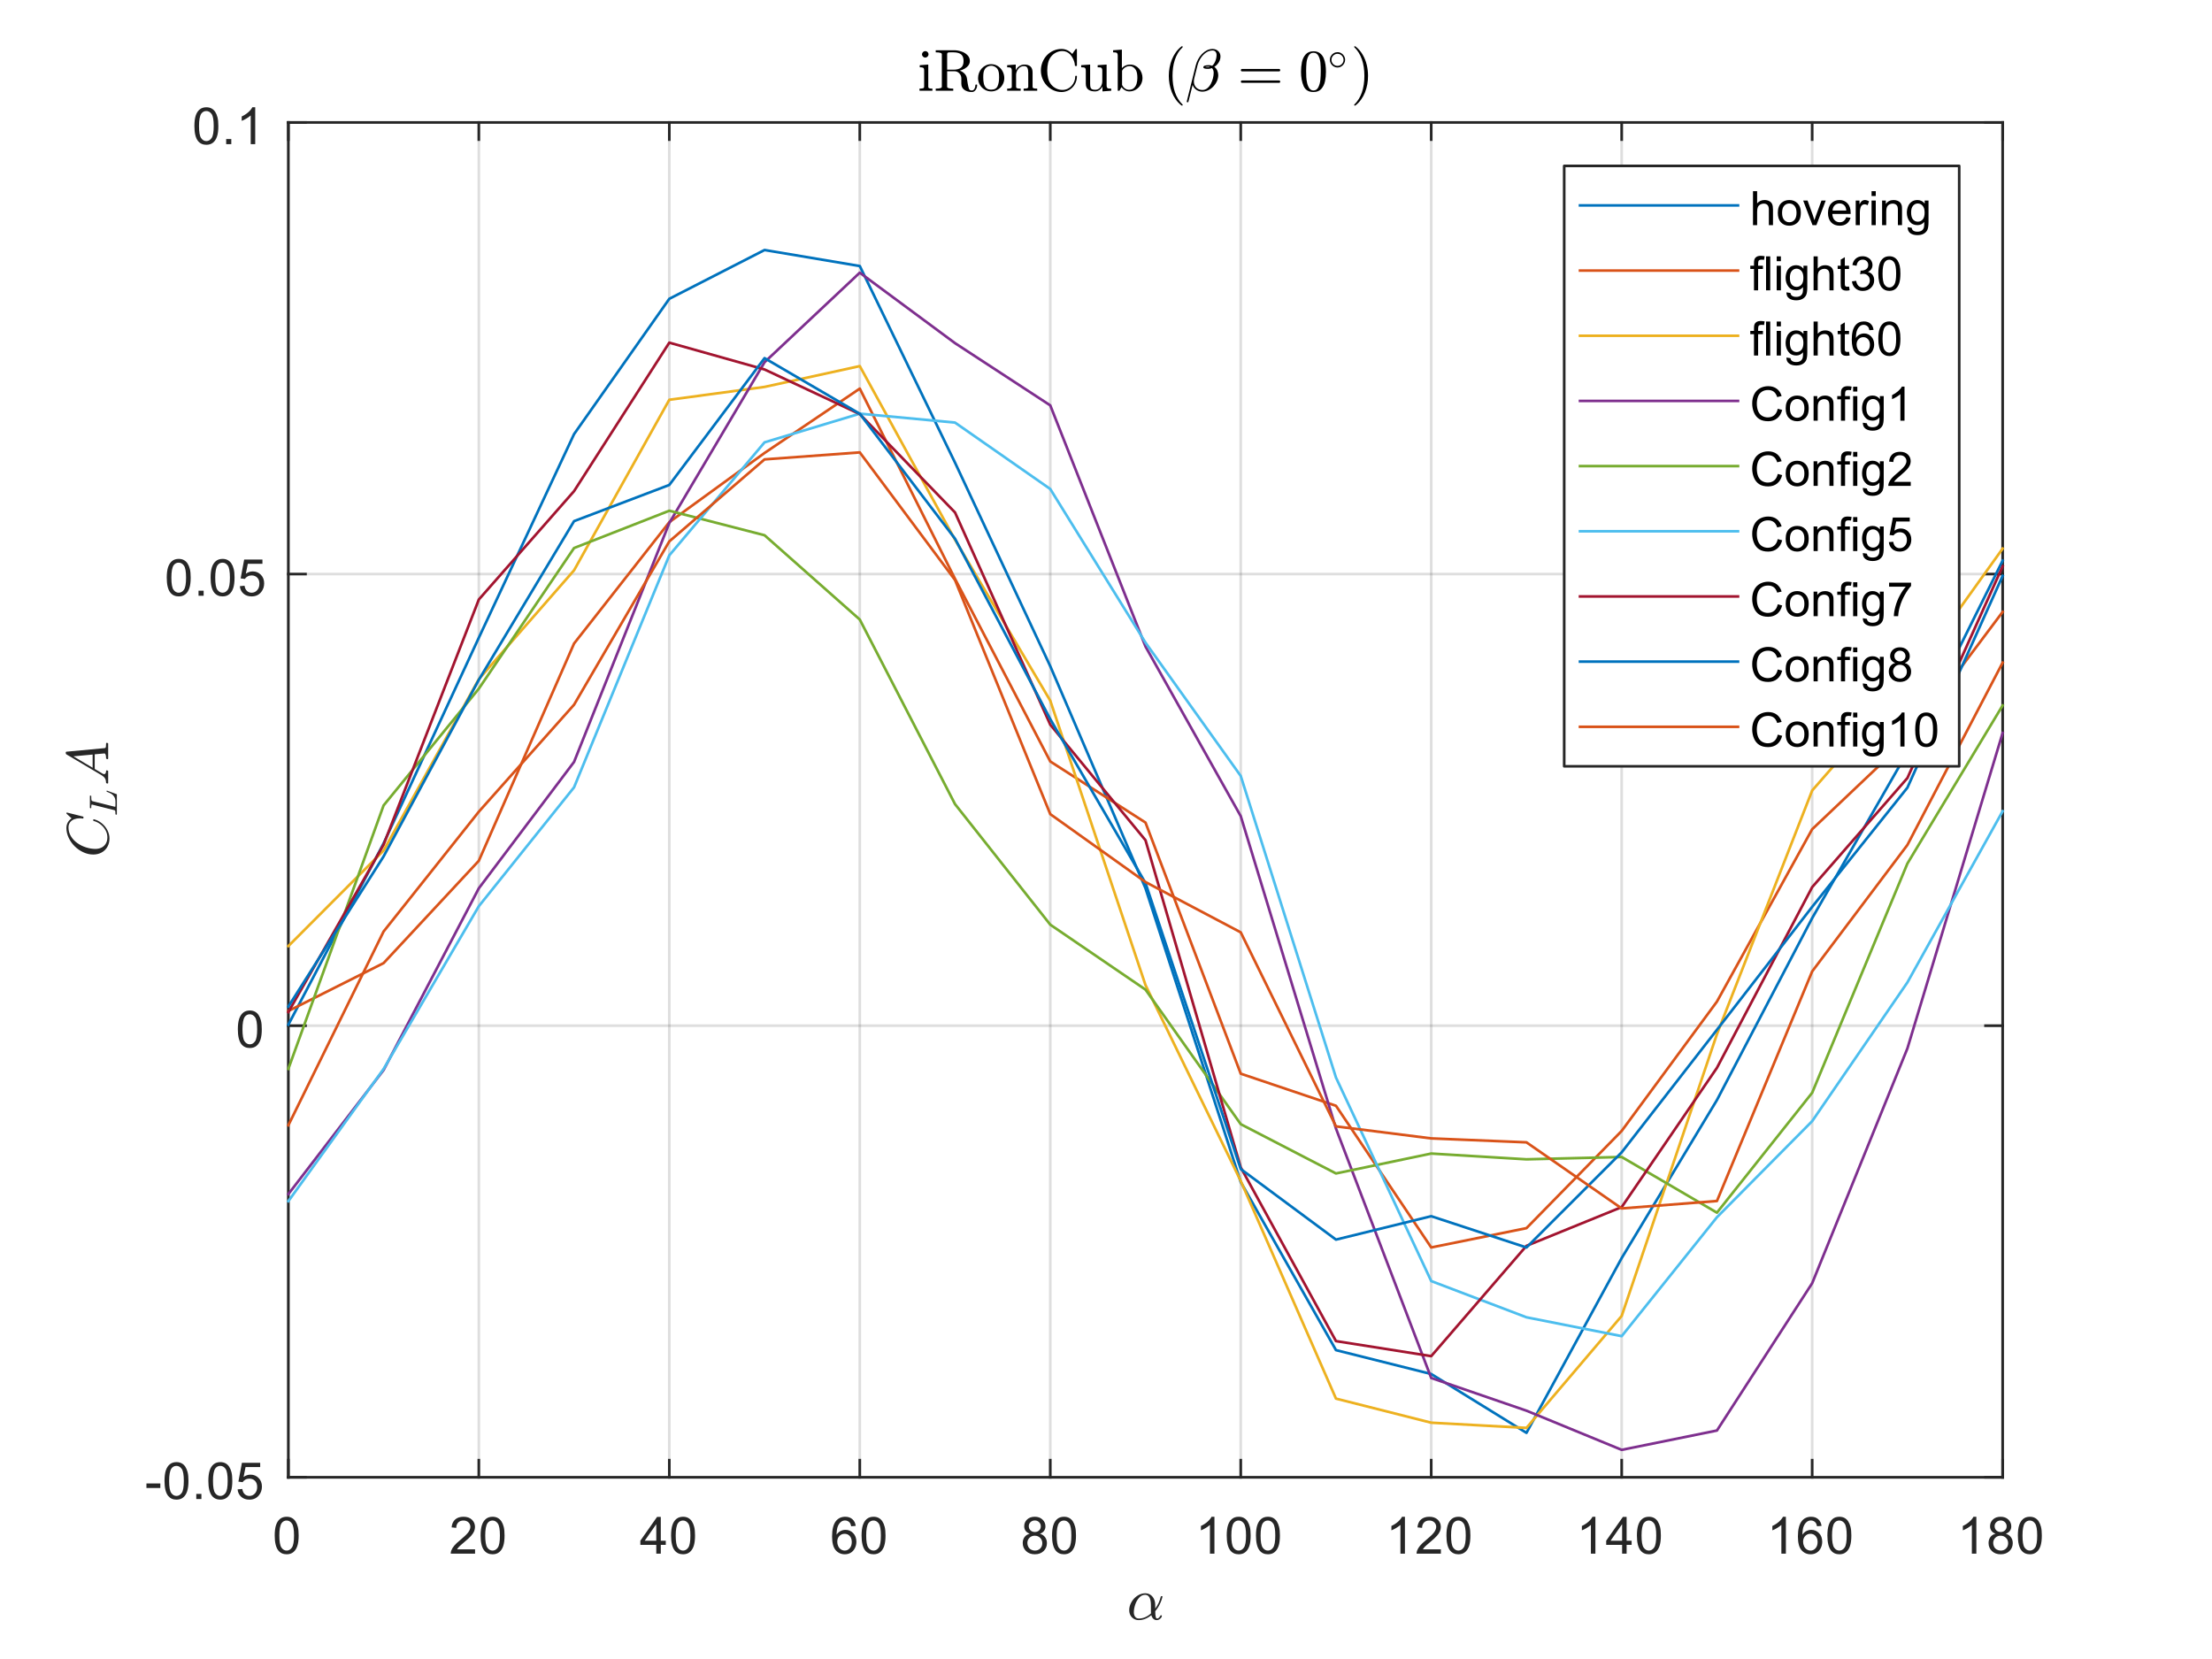 <?xml version="1.0"?>
<!DOCTYPE svg PUBLIC '-//W3C//DTD SVG 1.0//EN'
          'http://www.w3.org/TR/2001/REC-SVG-20010904/DTD/svg10.dtd'>
<svg xmlns:xlink="http://www.w3.org/1999/xlink" style="fill-opacity:1; color-rendering:auto; color-interpolation:auto; text-rendering:auto; stroke:black; stroke-linecap:square; stroke-miterlimit:10; shape-rendering:auto; stroke-opacity:1; fill:black; stroke-dasharray:none; font-weight:normal; stroke-width:1; font-family:'Dialog'; font-style:normal; stroke-linejoin:miter; font-size:12px; stroke-dashoffset:0; image-rendering:auto;" width="560" height="420" xmlns="http://www.w3.org/2000/svg"
><rect width="100%" height="100%" fill="#333333" stroke="none"/><!--Generated by the Batik Graphics2D SVG Generator--><defs id="genericDefs"
  /><g
  ><defs id="defs1"
    ><clipPath clipPathUnits="userSpaceOnUse" id="clipPath1"
      ><path d="M0 0 L560 0 L560 420 L0 420 L0 0 Z"
      /></clipPath
    ></defs
    ><g style="fill:white; stroke:white;"
    ><rect x="0" y="0" width="560" style="clip-path:url(#clipPath1); stroke:none;" height="420"
    /></g
    ><g style="fill:white; text-rendering:optimizeSpeed; color-rendering:optimizeSpeed; image-rendering:optimizeSpeed; shape-rendering:crispEdges; stroke:white; color-interpolation:sRGB;"
    ><rect x="0" width="560" height="420" y="0" style="stroke:none;"
      /><path style="stroke:none;" d="M73 374 L507 374 L507 31 L73 31 Z"
    /></g
    ><g style="stroke-linecap:butt; fill-opacity:0.149; fill:rgb(38,38,38); text-rendering:geometricPrecision; image-rendering:optimizeQuality; color-rendering:optimizeQuality; stroke-linejoin:round; stroke:rgb(38,38,38); color-interpolation:linearRGB; stroke-width:0.667; stroke-opacity:0.149;"
    ><line y2="31" style="fill:none;" x1="73" x2="73" y1="374"
      /><line y2="31" style="fill:none;" x1="121.222" x2="121.222" y1="374"
      /><line y2="31" style="fill:none;" x1="169.444" x2="169.444" y1="374"
      /><line y2="31" style="fill:none;" x1="217.667" x2="217.667" y1="374"
      /><line y2="31" style="fill:none;" x1="265.889" x2="265.889" y1="374"
      /><line y2="31" style="fill:none;" x1="314.111" x2="314.111" y1="374"
      /><line y2="31" style="fill:none;" x1="362.333" x2="362.333" y1="374"
      /><line y2="31" style="fill:none;" x1="410.555" x2="410.555" y1="374"
      /><line y2="31" style="fill:none;" x1="458.778" x2="458.778" y1="374"
      /><line y2="31" style="fill:none;" x1="507" x2="507" y1="374"
      /><line y2="374" style="fill:none;" x1="507" x2="73" y1="374"
      /><line y2="259.667" style="fill:none;" x1="507" x2="73" y1="259.667"
      /><line y2="145.333" style="fill:none;" x1="507" x2="73" y1="145.333"
      /><line y2="31" style="fill:none;" x1="507" x2="73" y1="31"
      /><line x1="73" x2="507" y1="374" style="stroke-linecap:square; fill-opacity:1; fill:none; stroke-opacity:1;" y2="374"
      /><line x1="73" x2="507" y1="31" style="stroke-linecap:square; fill-opacity:1; fill:none; stroke-opacity:1;" y2="31"
      /><line x1="73" x2="73" y1="374" style="stroke-linecap:square; fill-opacity:1; fill:none; stroke-opacity:1;" y2="369.66"
      /><line x1="121.222" x2="121.222" y1="374" style="stroke-linecap:square; fill-opacity:1; fill:none; stroke-opacity:1;" y2="369.66"
      /><line x1="169.444" x2="169.444" y1="374" style="stroke-linecap:square; fill-opacity:1; fill:none; stroke-opacity:1;" y2="369.66"
      /><line x1="217.667" x2="217.667" y1="374" style="stroke-linecap:square; fill-opacity:1; fill:none; stroke-opacity:1;" y2="369.66"
      /><line x1="265.889" x2="265.889" y1="374" style="stroke-linecap:square; fill-opacity:1; fill:none; stroke-opacity:1;" y2="369.66"
      /><line x1="314.111" x2="314.111" y1="374" style="stroke-linecap:square; fill-opacity:1; fill:none; stroke-opacity:1;" y2="369.66"
      /><line x1="362.333" x2="362.333" y1="374" style="stroke-linecap:square; fill-opacity:1; fill:none; stroke-opacity:1;" y2="369.66"
      /><line x1="410.555" x2="410.555" y1="374" style="stroke-linecap:square; fill-opacity:1; fill:none; stroke-opacity:1;" y2="369.66"
      /><line x1="458.778" x2="458.778" y1="374" style="stroke-linecap:square; fill-opacity:1; fill:none; stroke-opacity:1;" y2="369.66"
      /><line x1="507" x2="507" y1="374" style="stroke-linecap:square; fill-opacity:1; fill:none; stroke-opacity:1;" y2="369.66"
      /><line x1="73" x2="73" y1="31" style="stroke-linecap:square; fill-opacity:1; fill:none; stroke-opacity:1;" y2="35.34"
      /><line x1="121.222" x2="121.222" y1="31" style="stroke-linecap:square; fill-opacity:1; fill:none; stroke-opacity:1;" y2="35.34"
      /><line x1="169.444" x2="169.444" y1="31" style="stroke-linecap:square; fill-opacity:1; fill:none; stroke-opacity:1;" y2="35.34"
      /><line x1="217.667" x2="217.667" y1="31" style="stroke-linecap:square; fill-opacity:1; fill:none; stroke-opacity:1;" y2="35.34"
      /><line x1="265.889" x2="265.889" y1="31" style="stroke-linecap:square; fill-opacity:1; fill:none; stroke-opacity:1;" y2="35.34"
      /><line x1="314.111" x2="314.111" y1="31" style="stroke-linecap:square; fill-opacity:1; fill:none; stroke-opacity:1;" y2="35.34"
      /><line x1="362.333" x2="362.333" y1="31" style="stroke-linecap:square; fill-opacity:1; fill:none; stroke-opacity:1;" y2="35.34"
      /><line x1="410.555" x2="410.555" y1="31" style="stroke-linecap:square; fill-opacity:1; fill:none; stroke-opacity:1;" y2="35.34"
      /><line x1="458.778" x2="458.778" y1="31" style="stroke-linecap:square; fill-opacity:1; fill:none; stroke-opacity:1;" y2="35.34"
      /><line x1="507" x2="507" y1="31" style="stroke-linecap:square; fill-opacity:1; fill:none; stroke-opacity:1;" y2="35.34"
    /></g
    ><g transform="translate(73,379.333)" style="font-size:13.333px; fill:rgb(38,38,38); text-rendering:geometricPrecision; color-rendering:optimizeQuality; image-rendering:optimizeQuality; stroke:rgb(38,38,38); color-interpolation:linearRGB;"
    ><path style="stroke:none;" d="M-3.453 9.406 Q-3.453 7.766 -3.117 6.758 Q-2.781 5.75 -2.109 5.203 Q-1.438 4.656 -0.422 4.656 Q0.328 4.656 0.891 4.961 Q1.453 5.266 1.82 5.828 Q2.188 6.391 2.398 7.211 Q2.609 8.031 2.609 9.406 Q2.609 11.047 2.273 12.055 Q1.938 13.062 1.266 13.609 Q0.594 14.156 -0.422 14.156 Q-1.766 14.156 -2.547 13.188 Q-3.453 12.031 -3.453 9.406 ZM-2.281 9.406 Q-2.281 11.703 -1.75 12.461 Q-1.219 13.219 -0.422 13.219 Q0.359 13.219 0.898 12.461 Q1.438 11.703 1.438 9.406 Q1.438 7.109 0.898 6.359 Q0.359 5.609 -0.438 5.609 Q-1.219 5.609 -1.703 6.266 Q-2.281 7.125 -2.281 9.406 Z"
    /></g
    ><g transform="translate(121.222,379.333)" style="font-size:13.333px; fill:rgb(38,38,38); text-rendering:geometricPrecision; color-rendering:optimizeQuality; image-rendering:optimizeQuality; stroke:rgb(38,38,38); color-interpolation:linearRGB;"
    ><path style="stroke:none;" d="M-0.953 12.906 L-0.953 14 L-7.109 14 Q-7.125 13.594 -6.969 13.203 Q-6.734 12.578 -6.219 11.969 Q-5.703 11.359 -4.719 10.562 Q-3.203 9.312 -2.672 8.586 Q-2.141 7.859 -2.141 7.219 Q-2.141 6.531 -2.625 6.07 Q-3.109 5.609 -3.891 5.609 Q-4.719 5.609 -5.211 6.102 Q-5.703 6.594 -5.719 7.469 L-6.891 7.344 Q-6.766 6.031 -5.984 5.344 Q-5.203 4.656 -3.875 4.656 Q-2.531 4.656 -1.75 5.398 Q-0.969 6.141 -0.969 7.234 Q-0.969 7.797 -1.195 8.336 Q-1.422 8.875 -1.953 9.477 Q-2.484 10.078 -3.719 11.109 Q-4.75 11.969 -5.039 12.281 Q-5.328 12.594 -5.516 12.906 L-0.953 12.906 ZM0.451 9.406 Q0.451 7.766 0.787 6.758 Q1.123 5.75 1.794 5.203 Q2.466 4.656 3.482 4.656 Q4.232 4.656 4.794 4.961 Q5.357 5.266 5.724 5.828 Q6.091 6.391 6.302 7.211 Q6.513 8.031 6.513 9.406 Q6.513 11.047 6.177 12.055 Q5.841 13.062 5.169 13.609 Q4.497 14.156 3.482 14.156 Q2.138 14.156 1.357 13.188 Q0.451 12.031 0.451 9.406 ZM1.623 9.406 Q1.623 11.703 2.154 12.461 Q2.685 13.219 3.482 13.219 Q4.263 13.219 4.802 12.461 Q5.341 11.703 5.341 9.406 Q5.341 7.109 4.802 6.359 Q4.263 5.609 3.466 5.609 Q2.685 5.609 2.201 6.266 Q1.623 7.125 1.623 9.406 Z"
    /></g
    ><g transform="translate(169.444,379.333)" style="font-size:13.333px; fill:rgb(38,38,38); text-rendering:geometricPrecision; color-rendering:optimizeQuality; image-rendering:optimizeQuality; stroke:rgb(38,38,38); color-interpolation:linearRGB;"
    ><path style="stroke:none;" d="M-3.297 14 L-3.297 11.766 L-7.328 11.766 L-7.328 10.719 L-3.094 4.688 L-2.156 4.688 L-2.156 10.719 L-0.891 10.719 L-0.891 11.766 L-2.156 11.766 L-2.156 14 L-3.297 14 ZM-3.297 10.719 L-3.297 6.531 L-6.219 10.719 L-3.297 10.719 ZM0.451 9.406 Q0.451 7.766 0.787 6.758 Q1.123 5.75 1.794 5.203 Q2.466 4.656 3.482 4.656 Q4.232 4.656 4.794 4.961 Q5.357 5.266 5.724 5.828 Q6.091 6.391 6.302 7.211 Q6.513 8.031 6.513 9.406 Q6.513 11.047 6.177 12.055 Q5.841 13.062 5.169 13.609 Q4.497 14.156 3.482 14.156 Q2.138 14.156 1.357 13.188 Q0.451 12.031 0.451 9.406 ZM1.623 9.406 Q1.623 11.703 2.154 12.461 Q2.685 13.219 3.482 13.219 Q4.263 13.219 4.802 12.461 Q5.341 11.703 5.341 9.406 Q5.341 7.109 4.802 6.359 Q4.263 5.609 3.466 5.609 Q2.685 5.609 2.201 6.266 Q1.623 7.125 1.623 9.406 Z"
    /></g
    ><g transform="translate(217.667,379.333)" style="font-size:13.333px; fill:rgb(38,38,38); text-rendering:geometricPrecision; color-rendering:optimizeQuality; image-rendering:optimizeQuality; stroke:rgb(38,38,38); color-interpolation:linearRGB;"
    ><path style="stroke:none;" d="M-1.031 6.969 L-2.172 7.062 Q-2.312 6.391 -2.594 6.078 Q-3.062 5.594 -3.734 5.594 Q-4.281 5.594 -4.703 5.906 Q-5.234 6.297 -5.547 7.047 Q-5.859 7.797 -5.875 9.203 Q-5.469 8.578 -4.867 8.273 Q-4.266 7.969 -3.609 7.969 Q-2.469 7.969 -1.664 8.805 Q-0.859 9.641 -0.859 10.984 Q-0.859 11.859 -1.242 12.609 Q-1.625 13.359 -2.281 13.758 Q-2.938 14.156 -3.781 14.156 Q-5.203 14.156 -6.109 13.109 Q-7.016 12.062 -7.016 9.641 Q-7.016 6.953 -6.016 5.719 Q-5.141 4.656 -3.672 4.656 Q-2.578 4.656 -1.875 5.273 Q-1.172 5.891 -1.031 6.969 ZM-5.703 10.984 Q-5.703 11.578 -5.453 12.117 Q-5.203 12.656 -4.75 12.938 Q-4.297 13.219 -3.797 13.219 Q-3.078 13.219 -2.555 12.633 Q-2.031 12.047 -2.031 11.047 Q-2.031 10.078 -2.547 9.523 Q-3.062 8.969 -3.844 8.969 Q-4.625 8.969 -5.164 9.523 Q-5.703 10.078 -5.703 10.984 ZM0.451 9.406 Q0.451 7.766 0.787 6.758 Q1.123 5.75 1.794 5.203 Q2.466 4.656 3.482 4.656 Q4.232 4.656 4.794 4.961 Q5.357 5.266 5.724 5.828 Q6.091 6.391 6.302 7.211 Q6.513 8.031 6.513 9.406 Q6.513 11.047 6.177 12.055 Q5.841 13.062 5.169 13.609 Q4.497 14.156 3.482 14.156 Q2.138 14.156 1.357 13.188 Q0.451 12.031 0.451 9.406 ZM1.623 9.406 Q1.623 11.703 2.154 12.461 Q2.685 13.219 3.482 13.219 Q4.263 13.219 4.802 12.461 Q5.341 11.703 5.341 9.406 Q5.341 7.109 4.802 6.359 Q4.263 5.609 3.466 5.609 Q2.685 5.609 2.201 6.266 Q1.623 7.125 1.623 9.406 Z"
    /></g
    ><g transform="translate(265.889,379.333)" style="font-size:13.333px; fill:rgb(38,38,38); text-rendering:geometricPrecision; color-rendering:optimizeQuality; image-rendering:optimizeQuality; stroke:rgb(38,38,38); color-interpolation:linearRGB;"
    ><path style="stroke:none;" d="M-5.203 8.953 Q-5.906 8.688 -6.25 8.211 Q-6.594 7.734 -6.594 7.062 Q-6.594 6.047 -5.867 5.352 Q-5.141 4.656 -3.922 4.656 Q-2.703 4.656 -1.961 5.367 Q-1.219 6.078 -1.219 7.094 Q-1.219 7.734 -1.562 8.211 Q-1.906 8.688 -2.594 8.953 Q-1.734 9.234 -1.289 9.859 Q-0.844 10.484 -0.844 11.344 Q-0.844 12.531 -1.688 13.344 Q-2.531 14.156 -3.906 14.156 Q-5.281 14.156 -6.125 13.344 Q-6.969 12.531 -6.969 11.312 Q-6.969 10.406 -6.508 9.789 Q-6.047 9.172 -5.203 8.953 ZM-5.438 7.016 Q-5.438 7.672 -5.008 8.094 Q-4.578 8.516 -3.906 8.516 Q-3.234 8.516 -2.812 8.102 Q-2.391 7.688 -2.391 7.078 Q-2.391 6.453 -2.828 6.023 Q-3.266 5.594 -3.906 5.594 Q-4.562 5.594 -5 6.016 Q-5.438 6.438 -5.438 7.016 ZM-5.797 11.312 Q-5.797 11.797 -5.562 12.258 Q-5.328 12.719 -4.875 12.969 Q-4.422 13.219 -3.891 13.219 Q-3.078 13.219 -2.547 12.695 Q-2.016 12.172 -2.016 11.359 Q-2.016 10.531 -2.562 9.992 Q-3.109 9.453 -3.938 9.453 Q-4.734 9.453 -5.266 9.984 Q-5.797 10.516 -5.797 11.312 ZM0.451 9.406 Q0.451 7.766 0.787 6.758 Q1.123 5.75 1.794 5.203 Q2.466 4.656 3.482 4.656 Q4.232 4.656 4.794 4.961 Q5.357 5.266 5.724 5.828 Q6.091 6.391 6.302 7.211 Q6.513 8.031 6.513 9.406 Q6.513 11.047 6.177 12.055 Q5.841 13.062 5.169 13.609 Q4.497 14.156 3.482 14.156 Q2.138 14.156 1.357 13.188 Q0.451 12.031 0.451 9.406 ZM1.623 9.406 Q1.623 11.703 2.154 12.461 Q2.685 13.219 3.482 13.219 Q4.263 13.219 4.802 12.461 Q5.341 11.703 5.341 9.406 Q5.341 7.109 4.802 6.359 Q4.263 5.609 3.466 5.609 Q2.685 5.609 2.201 6.266 Q1.623 7.125 1.623 9.406 Z"
    /></g
    ><g transform="translate(314.111,379.333)" style="font-size:13.333px; fill:rgb(38,38,38); text-rendering:geometricPrecision; color-rendering:optimizeQuality; image-rendering:optimizeQuality; stroke:rgb(38,38,38); color-interpolation:linearRGB;"
    ><path style="stroke:none;" d="M-6.656 14 L-7.797 14 L-7.797 6.719 Q-8.219 7.109 -8.883 7.508 Q-9.547 7.906 -10.078 8.094 L-10.078 6.984 Q-9.125 6.547 -8.406 5.906 Q-7.688 5.266 -7.391 4.656 L-6.656 4.656 L-6.656 14 ZM-3.549 9.406 Q-3.549 7.766 -3.213 6.758 Q-2.877 5.75 -2.206 5.203 Q-1.534 4.656 -0.518 4.656 Q0.232 4.656 0.794 4.961 Q1.357 5.266 1.724 5.828 Q2.091 6.391 2.302 7.211 Q2.513 8.031 2.513 9.406 Q2.513 11.047 2.177 12.055 Q1.841 13.062 1.169 13.609 Q0.497 14.156 -0.518 14.156 Q-1.862 14.156 -2.643 13.188 Q-3.549 12.031 -3.549 9.406 ZM-2.377 9.406 Q-2.377 11.703 -1.846 12.461 Q-1.315 13.219 -0.518 13.219 Q0.263 13.219 0.802 12.461 Q1.341 11.703 1.341 9.406 Q1.341 7.109 0.802 6.359 Q0.263 5.609 -0.534 5.609 Q-1.315 5.609 -1.799 6.266 Q-2.377 7.125 -2.377 9.406 ZM3.854 9.406 Q3.854 7.766 4.19 6.758 Q4.526 5.75 5.198 5.203 Q5.87 4.656 6.886 4.656 Q7.636 4.656 8.198 4.961 Q8.761 5.266 9.128 5.828 Q9.495 6.391 9.706 7.211 Q9.917 8.031 9.917 9.406 Q9.917 11.047 9.581 12.055 Q9.245 13.062 8.573 13.609 Q7.901 14.156 6.886 14.156 Q5.542 14.156 4.761 13.188 Q3.854 12.031 3.854 9.406 ZM5.026 9.406 Q5.026 11.703 5.558 12.461 Q6.089 13.219 6.886 13.219 Q7.667 13.219 8.206 12.461 Q8.745 11.703 8.745 9.406 Q8.745 7.109 8.206 6.359 Q7.667 5.609 6.87 5.609 Q6.089 5.609 5.604 6.266 Q5.026 7.125 5.026 9.406 Z"
    /></g
    ><g transform="translate(362.333,379.333)" style="font-size:13.333px; fill:rgb(38,38,38); text-rendering:geometricPrecision; color-rendering:optimizeQuality; image-rendering:optimizeQuality; stroke:rgb(38,38,38); color-interpolation:linearRGB;"
    ><path style="stroke:none;" d="M-6.656 14 L-7.797 14 L-7.797 6.719 Q-8.219 7.109 -8.883 7.508 Q-9.547 7.906 -10.078 8.094 L-10.078 6.984 Q-9.125 6.547 -8.406 5.906 Q-7.688 5.266 -7.391 4.656 L-6.656 4.656 L-6.656 14 ZM2.451 12.906 L2.451 14 L-3.706 14 Q-3.721 13.594 -3.565 13.203 Q-3.331 12.578 -2.815 11.969 Q-2.299 11.359 -1.315 10.562 Q0.201 9.312 0.732 8.586 Q1.263 7.859 1.263 7.219 Q1.263 6.531 0.779 6.07 Q0.294 5.609 -0.487 5.609 Q-1.315 5.609 -1.807 6.102 Q-2.299 6.594 -2.315 7.469 L-3.487 7.344 Q-3.362 6.031 -2.581 5.344 Q-1.799 4.656 -0.471 4.656 Q0.873 4.656 1.654 5.398 Q2.435 6.141 2.435 7.234 Q2.435 7.797 2.208 8.336 Q1.982 8.875 1.451 9.477 Q0.919 10.078 -0.315 11.109 Q-1.346 11.969 -1.635 12.281 Q-1.924 12.594 -2.112 12.906 L2.451 12.906 ZM3.854 9.406 Q3.854 7.766 4.19 6.758 Q4.526 5.75 5.198 5.203 Q5.87 4.656 6.886 4.656 Q7.636 4.656 8.198 4.961 Q8.761 5.266 9.128 5.828 Q9.495 6.391 9.706 7.211 Q9.917 8.031 9.917 9.406 Q9.917 11.047 9.581 12.055 Q9.245 13.062 8.573 13.609 Q7.901 14.156 6.886 14.156 Q5.542 14.156 4.761 13.188 Q3.854 12.031 3.854 9.406 ZM5.026 9.406 Q5.026 11.703 5.558 12.461 Q6.089 13.219 6.886 13.219 Q7.667 13.219 8.206 12.461 Q8.745 11.703 8.745 9.406 Q8.745 7.109 8.206 6.359 Q7.667 5.609 6.87 5.609 Q6.089 5.609 5.604 6.266 Q5.026 7.125 5.026 9.406 Z"
    /></g
    ><g transform="translate(410.555,379.333)" style="font-size:13.333px; fill:rgb(38,38,38); text-rendering:geometricPrecision; color-rendering:optimizeQuality; image-rendering:optimizeQuality; stroke:rgb(38,38,38); color-interpolation:linearRGB;"
    ><path style="stroke:none;" d="M-6.656 14 L-7.797 14 L-7.797 6.719 Q-8.219 7.109 -8.883 7.508 Q-9.547 7.906 -10.078 8.094 L-10.078 6.984 Q-9.125 6.547 -8.406 5.906 Q-7.688 5.266 -7.391 4.656 L-6.656 4.656 L-6.656 14 ZM0.107 14 L0.107 11.766 L-3.924 11.766 L-3.924 10.719 L0.31 4.688 L1.248 4.688 L1.248 10.719 L2.513 10.719 L2.513 11.766 L1.248 11.766 L1.248 14 L0.107 14 ZM0.107 10.719 L0.107 6.531 L-2.815 10.719 L0.107 10.719 ZM3.854 9.406 Q3.854 7.766 4.19 6.758 Q4.526 5.75 5.198 5.203 Q5.87 4.656 6.886 4.656 Q7.636 4.656 8.198 4.961 Q8.761 5.266 9.128 5.828 Q9.495 6.391 9.706 7.211 Q9.917 8.031 9.917 9.406 Q9.917 11.047 9.581 12.055 Q9.245 13.062 8.573 13.609 Q7.901 14.156 6.886 14.156 Q5.542 14.156 4.761 13.188 Q3.854 12.031 3.854 9.406 ZM5.026 9.406 Q5.026 11.703 5.558 12.461 Q6.089 13.219 6.886 13.219 Q7.667 13.219 8.206 12.461 Q8.745 11.703 8.745 9.406 Q8.745 7.109 8.206 6.359 Q7.667 5.609 6.87 5.609 Q6.089 5.609 5.604 6.266 Q5.026 7.125 5.026 9.406 Z"
    /></g
    ><g transform="translate(458.778,379.333)" style="font-size:13.333px; fill:rgb(38,38,38); text-rendering:geometricPrecision; color-rendering:optimizeQuality; image-rendering:optimizeQuality; stroke:rgb(38,38,38); color-interpolation:linearRGB;"
    ><path style="stroke:none;" d="M-6.656 14 L-7.797 14 L-7.797 6.719 Q-8.219 7.109 -8.883 7.508 Q-9.547 7.906 -10.078 8.094 L-10.078 6.984 Q-9.125 6.547 -8.406 5.906 Q-7.688 5.266 -7.391 4.656 L-6.656 4.656 L-6.656 14 ZM2.373 6.969 L1.232 7.062 Q1.091 6.391 0.81 6.078 Q0.341 5.594 -0.331 5.594 Q-0.877 5.594 -1.299 5.906 Q-1.831 6.297 -2.143 7.047 Q-2.456 7.797 -2.471 9.203 Q-2.065 8.578 -1.463 8.273 Q-0.862 7.969 -0.206 7.969 Q0.935 7.969 1.74 8.805 Q2.544 9.641 2.544 10.984 Q2.544 11.859 2.162 12.609 Q1.779 13.359 1.123 13.758 Q0.466 14.156 -0.378 14.156 Q-1.799 14.156 -2.706 13.109 Q-3.612 12.062 -3.612 9.641 Q-3.612 6.953 -2.612 5.719 Q-1.737 4.656 -0.268 4.656 Q0.826 4.656 1.529 5.273 Q2.232 5.891 2.373 6.969 ZM-2.299 10.984 Q-2.299 11.578 -2.049 12.117 Q-1.799 12.656 -1.346 12.938 Q-0.893 13.219 -0.393 13.219 Q0.326 13.219 0.849 12.633 Q1.373 12.047 1.373 11.047 Q1.373 10.078 0.857 9.523 Q0.341 8.969 -0.44 8.969 Q-1.221 8.969 -1.76 9.523 Q-2.299 10.078 -2.299 10.984 ZM3.854 9.406 Q3.854 7.766 4.19 6.758 Q4.526 5.75 5.198 5.203 Q5.87 4.656 6.886 4.656 Q7.636 4.656 8.198 4.961 Q8.761 5.266 9.128 5.828 Q9.495 6.391 9.706 7.211 Q9.917 8.031 9.917 9.406 Q9.917 11.047 9.581 12.055 Q9.245 13.062 8.573 13.609 Q7.901 14.156 6.886 14.156 Q5.542 14.156 4.761 13.188 Q3.854 12.031 3.854 9.406 ZM5.026 9.406 Q5.026 11.703 5.558 12.461 Q6.089 13.219 6.886 13.219 Q7.667 13.219 8.206 12.461 Q8.745 11.703 8.745 9.406 Q8.745 7.109 8.206 6.359 Q7.667 5.609 6.87 5.609 Q6.089 5.609 5.604 6.266 Q5.026 7.125 5.026 9.406 Z"
    /></g
    ><g transform="translate(507,379.333)" style="font-size:13.333px; fill:rgb(38,38,38); text-rendering:geometricPrecision; color-rendering:optimizeQuality; image-rendering:optimizeQuality; stroke:rgb(38,38,38); color-interpolation:linearRGB;"
    ><path style="stroke:none;" d="M-6.656 14 L-7.797 14 L-7.797 6.719 Q-8.219 7.109 -8.883 7.508 Q-9.547 7.906 -10.078 8.094 L-10.078 6.984 Q-9.125 6.547 -8.406 5.906 Q-7.688 5.266 -7.391 4.656 L-6.656 4.656 L-6.656 14 ZM-1.799 8.953 Q-2.502 8.688 -2.846 8.211 Q-3.19 7.734 -3.19 7.062 Q-3.19 6.047 -2.463 5.352 Q-1.737 4.656 -0.518 4.656 Q0.701 4.656 1.443 5.367 Q2.185 6.078 2.185 7.094 Q2.185 7.734 1.841 8.211 Q1.498 8.688 0.81 8.953 Q1.669 9.234 2.115 9.859 Q2.56 10.484 2.56 11.344 Q2.56 12.531 1.716 13.344 Q0.873 14.156 -0.502 14.156 Q-1.877 14.156 -2.721 13.344 Q-3.565 12.531 -3.565 11.312 Q-3.565 10.406 -3.104 9.789 Q-2.643 9.172 -1.799 8.953 ZM-2.034 7.016 Q-2.034 7.672 -1.604 8.094 Q-1.174 8.516 -0.502 8.516 Q0.169 8.516 0.591 8.102 Q1.013 7.688 1.013 7.078 Q1.013 6.453 0.576 6.023 Q0.138 5.594 -0.502 5.594 Q-1.159 5.594 -1.596 6.016 Q-2.034 6.438 -2.034 7.016 ZM-2.393 11.312 Q-2.393 11.797 -2.159 12.258 Q-1.924 12.719 -1.471 12.969 Q-1.018 13.219 -0.487 13.219 Q0.326 13.219 0.857 12.695 Q1.388 12.172 1.388 11.359 Q1.388 10.531 0.841 9.992 Q0.294 9.453 -0.534 9.453 Q-1.331 9.453 -1.862 9.984 Q-2.393 10.516 -2.393 11.312 ZM3.854 9.406 Q3.854 7.766 4.19 6.758 Q4.526 5.75 5.198 5.203 Q5.87 4.656 6.886 4.656 Q7.636 4.656 8.198 4.961 Q8.761 5.266 9.128 5.828 Q9.495 6.391 9.706 7.211 Q9.917 8.031 9.917 9.406 Q9.917 11.047 9.581 12.055 Q9.245 13.062 8.573 13.609 Q7.901 14.156 6.886 14.156 Q5.542 14.156 4.761 13.188 Q3.854 12.031 3.854 9.406 ZM5.026 9.406 Q5.026 11.703 5.558 12.461 Q6.089 13.219 6.886 13.219 Q7.667 13.219 8.206 12.461 Q8.745 11.703 8.745 9.406 Q8.745 7.109 8.206 6.359 Q7.667 5.609 6.87 5.609 Q6.089 5.609 5.604 6.266 Q5.026 7.125 5.026 9.406 Z"
    /></g
    ><g transform="translate(290,397.667)" style="font-size:14.667px; fill:rgb(38,38,38); text-rendering:geometricPrecision; image-rendering:optimizeQuality; color-rendering:optimizeQuality; font-family:'mwb_cmmi10'; stroke:rgb(38,38,38); color-interpolation:linearRGB;"
    ><path style="stroke:none;" d="M-1.703 12.492 Q-2.406 12.492 -2.961 12.156 Q-3.515 11.82 -3.82 11.25 Q-4.125 10.679 -4.125 9.945 Q-4.125 8.929 -3.554 7.929 Q-2.984 6.929 -2.039 6.312 Q-1.093 5.695 -0.062 5.695 Q0.688 5.695 1.266 6.093 Q1.844 6.492 2.149 7.156 Q2.454 7.82 2.454 8.57 L2.469 9.57 Q2.985 8.867 3.336 8.101 Q3.688 7.336 3.876 6.507 Q3.907 6.429 4 6.429 L4.172 6.429 Q4.313 6.429 4.313 6.57 Q4.313 6.57 4.297 6.601 Q4.125 7.289 3.86 7.929 Q3.594 8.57 3.243 9.156 Q2.891 9.742 2.469 10.226 Q2.469 12.086 2.907 12.086 Q3.172 12.086 3.352 11.921 Q3.532 11.757 3.672 11.515 Q3.813 11.273 3.844 11.273 L4.032 11.273 Q4.141 11.273 4.141 11.414 Q4.141 11.789 3.711 12.14 Q3.282 12.492 2.876 12.492 Q2.329 12.492 1.969 12.14 Q1.61 11.789 1.485 11.226 Q0.782 11.82 -0.039 12.156 Q-0.859 12.492 -1.703 12.492 ZM-1.671 12.086 Q-0.062 12.086 1.407 10.773 Q1.391 10.679 1.383 10.554 Q1.375 10.429 1.375 10.414 L1.375 8.804 Q1.375 6.086 -0.093 6.086 Q-0.968 6.086 -1.632 6.836 Q-2.296 7.586 -2.624 8.625 Q-2.953 9.664 -2.953 10.539 Q-2.953 11.179 -2.624 11.632 Q-2.296 12.086 -1.671 12.086 Z"
    /></g
    ><g style="fill:rgb(38,38,38); text-rendering:geometricPrecision; image-rendering:optimizeQuality; color-rendering:optimizeQuality; stroke-linejoin:round; stroke:rgb(38,38,38); color-interpolation:linearRGB; stroke-width:0.667;"
    ><line y2="31" style="fill:none;" x1="73" x2="73" y1="374"
      /><line y2="31" style="fill:none;" x1="507" x2="507" y1="374"
      /><line y2="374" style="fill:none;" x1="73" x2="77.34" y1="374"
      /><line y2="259.667" style="fill:none;" x1="73" x2="77.34" y1="259.667"
      /><line y2="145.333" style="fill:none;" x1="73" x2="77.34" y1="145.333"
      /><line y2="31" style="fill:none;" x1="73" x2="77.34" y1="31"
      /><line y2="374" style="fill:none;" x1="507" x2="502.66" y1="374"
      /><line y2="259.667" style="fill:none;" x1="507" x2="502.66" y1="259.667"
      /><line y2="145.333" style="fill:none;" x1="507" x2="502.66" y1="145.333"
      /><line y2="31" style="fill:none;" x1="507" x2="502.66" y1="31"
    /></g
    ><g transform="translate(67.667,374)" style="font-size:13.333px; fill:rgb(38,38,38); text-rendering:geometricPrecision; color-rendering:optimizeQuality; image-rendering:optimizeQuality; stroke:rgb(38,38,38); color-interpolation:linearRGB;"
    ><path style="stroke:none;" d="M-30.594 2.703 L-30.594 1.562 L-27.078 1.562 L-27.078 2.703 L-30.594 2.703 ZM-26.02 0.906 Q-26.02 -0.734 -25.684 -1.742 Q-25.348 -2.75 -24.676 -3.297 Q-24.004 -3.844 -22.989 -3.844 Q-22.239 -3.844 -21.676 -3.539 Q-21.114 -3.234 -20.747 -2.672 Q-20.379 -2.109 -20.168 -1.289 Q-19.957 -0.469 -19.957 0.906 Q-19.957 2.547 -20.293 3.555 Q-20.629 4.562 -21.301 5.109 Q-21.973 5.656 -22.989 5.656 Q-24.332 5.656 -25.114 4.688 Q-26.02 3.531 -26.02 0.906 ZM-24.848 0.906 Q-24.848 3.203 -24.317 3.961 Q-23.786 4.719 -22.989 4.719 Q-22.207 4.719 -21.668 3.961 Q-21.129 3.203 -21.129 0.906 Q-21.129 -1.391 -21.668 -2.141 Q-22.207 -2.891 -23.004 -2.891 Q-23.786 -2.891 -24.27 -2.234 Q-24.848 -1.375 -24.848 0.906 ZM-17.976 5.5 L-17.976 4.203 L-16.679 4.203 L-16.679 5.5 L-17.976 5.5 ZM-14.918 0.906 Q-14.918 -0.734 -14.582 -1.742 Q-14.246 -2.75 -13.574 -3.297 Q-12.902 -3.844 -11.886 -3.844 Q-11.136 -3.844 -10.574 -3.539 Q-10.011 -3.234 -9.644 -2.672 Q-9.277 -2.109 -9.066 -1.289 Q-8.855 -0.469 -8.855 0.906 Q-8.855 2.547 -9.191 3.555 Q-9.527 4.562 -10.199 5.109 Q-10.871 5.656 -11.886 5.656 Q-13.23 5.656 -14.011 4.688 Q-14.918 3.531 -14.918 0.906 ZM-13.746 0.906 Q-13.746 3.203 -13.214 3.961 Q-12.683 4.719 -11.886 4.719 Q-11.105 4.719 -10.566 3.961 Q-10.027 3.203 -10.027 0.906 Q-10.027 -1.391 -10.566 -2.141 Q-11.105 -2.891 -11.902 -2.891 Q-12.683 -2.891 -13.168 -2.234 Q-13.746 -1.375 -13.746 0.906 ZM-7.514 3.062 L-6.326 2.953 Q-6.186 3.844 -5.701 4.281 Q-5.217 4.719 -4.529 4.719 Q-3.701 4.719 -3.131 4.094 Q-2.561 3.469 -2.561 2.453 Q-2.561 1.469 -3.107 0.906 Q-3.654 0.344 -4.545 0.344 Q-5.107 0.344 -5.553 0.594 Q-5.998 0.844 -6.248 1.234 L-7.311 1.094 L-6.42 -3.672 L-1.795 -3.672 L-1.795 -2.594 L-5.498 -2.594 L-5.998 -0.094 Q-5.17 -0.672 -4.248 -0.672 Q-3.029 -0.672 -2.193 0.172 Q-1.357 1.016 -1.357 2.344 Q-1.357 3.609 -2.092 4.531 Q-2.982 5.656 -4.529 5.656 Q-5.795 5.656 -6.6 4.945 Q-7.404 4.234 -7.514 3.062 Z"
    /></g
    ><g transform="translate(67.667,259.667)" style="font-size:13.333px; fill:rgb(38,38,38); text-rendering:geometricPrecision; color-rendering:optimizeQuality; image-rendering:optimizeQuality; stroke:rgb(38,38,38); color-interpolation:linearRGB;"
    ><path style="stroke:none;" d="M-7.453 0.906 Q-7.453 -0.734 -7.117 -1.742 Q-6.781 -2.75 -6.109 -3.297 Q-5.438 -3.844 -4.422 -3.844 Q-3.672 -3.844 -3.109 -3.539 Q-2.547 -3.234 -2.18 -2.672 Q-1.812 -2.109 -1.602 -1.289 Q-1.391 -0.469 -1.391 0.906 Q-1.391 2.547 -1.727 3.555 Q-2.062 4.562 -2.734 5.109 Q-3.406 5.656 -4.422 5.656 Q-5.766 5.656 -6.547 4.688 Q-7.453 3.531 -7.453 0.906 ZM-6.281 0.906 Q-6.281 3.203 -5.75 3.961 Q-5.219 4.719 -4.422 4.719 Q-3.641 4.719 -3.102 3.961 Q-2.562 3.203 -2.562 0.906 Q-2.562 -1.391 -3.102 -2.141 Q-3.641 -2.891 -4.438 -2.891 Q-5.219 -2.891 -5.703 -2.234 Q-6.281 -1.375 -6.281 0.906 Z"
    /></g
    ><g transform="translate(67.667,145.333)" style="font-size:13.333px; fill:rgb(38,38,38); text-rendering:geometricPrecision; color-rendering:optimizeQuality; image-rendering:optimizeQuality; stroke:rgb(38,38,38); color-interpolation:linearRGB;"
    ><path style="stroke:none;" d="M-25.453 0.906 Q-25.453 -0.734 -25.117 -1.742 Q-24.781 -2.75 -24.109 -3.297 Q-23.438 -3.844 -22.422 -3.844 Q-21.672 -3.844 -21.109 -3.539 Q-20.547 -3.234 -20.18 -2.672 Q-19.812 -2.109 -19.602 -1.289 Q-19.391 -0.469 -19.391 0.906 Q-19.391 2.547 -19.727 3.555 Q-20.062 4.562 -20.734 5.109 Q-21.406 5.656 -22.422 5.656 Q-23.766 5.656 -24.547 4.688 Q-25.453 3.531 -25.453 0.906 ZM-24.281 0.906 Q-24.281 3.203 -23.75 3.961 Q-23.219 4.719 -22.422 4.719 Q-21.641 4.719 -21.102 3.961 Q-20.562 3.203 -20.562 0.906 Q-20.562 -1.391 -21.102 -2.141 Q-21.641 -2.891 -22.438 -2.891 Q-23.219 -2.891 -23.703 -2.234 Q-24.281 -1.375 -24.281 0.906 ZM-17.409 5.5 L-17.409 4.203 L-16.112 4.203 L-16.112 5.5 L-17.409 5.5 ZM-14.351 0.906 Q-14.351 -0.734 -14.015 -1.742 Q-13.679 -2.75 -13.007 -3.297 Q-12.335 -3.844 -11.319 -3.844 Q-10.569 -3.844 -10.007 -3.539 Q-9.444 -3.234 -9.077 -2.672 Q-8.71 -2.109 -8.499 -1.289 Q-8.288 -0.469 -8.288 0.906 Q-8.288 2.547 -8.624 3.555 Q-8.96 4.562 -9.632 5.109 Q-10.304 5.656 -11.319 5.656 Q-12.663 5.656 -13.444 4.688 Q-14.351 3.531 -14.351 0.906 ZM-13.179 0.906 Q-13.179 3.203 -12.648 3.961 Q-12.116 4.719 -11.319 4.719 Q-10.538 4.719 -9.999 3.961 Q-9.46 3.203 -9.46 0.906 Q-9.46 -1.391 -9.999 -2.141 Q-10.538 -2.891 -11.335 -2.891 Q-12.116 -2.891 -12.601 -2.234 Q-13.179 -1.375 -13.179 0.906 ZM-6.947 3.062 L-5.759 2.953 Q-5.619 3.844 -5.134 4.281 Q-4.65 4.719 -3.963 4.719 Q-3.134 4.719 -2.564 4.094 Q-1.994 3.469 -1.994 2.453 Q-1.994 1.469 -2.541 0.906 Q-3.088 0.344 -3.978 0.344 Q-4.541 0.344 -4.986 0.594 Q-5.431 0.844 -5.681 1.234 L-6.744 1.094 L-5.853 -3.672 L-1.228 -3.672 L-1.228 -2.594 L-4.931 -2.594 L-5.431 -0.094 Q-4.603 -0.672 -3.681 -0.672 Q-2.463 -0.672 -1.627 0.172 Q-0.791 1.016 -0.791 2.344 Q-0.791 3.609 -1.525 4.531 Q-2.416 5.656 -3.963 5.656 Q-5.228 5.656 -6.033 4.945 Q-6.838 4.234 -6.947 3.062 Z"
    /></g
    ><g transform="translate(67.667,31)" style="font-size:13.333px; fill:rgb(38,38,38); text-rendering:geometricPrecision; color-rendering:optimizeQuality; image-rendering:optimizeQuality; stroke:rgb(38,38,38); color-interpolation:linearRGB;"
    ><path style="stroke:none;" d="M-18.453 0.906 Q-18.453 -0.734 -18.117 -1.742 Q-17.781 -2.75 -17.109 -3.297 Q-16.438 -3.844 -15.422 -3.844 Q-14.672 -3.844 -14.109 -3.539 Q-13.547 -3.234 -13.18 -2.672 Q-12.812 -2.109 -12.602 -1.289 Q-12.391 -0.469 -12.391 0.906 Q-12.391 2.547 -12.727 3.555 Q-13.062 4.562 -13.734 5.109 Q-14.406 5.656 -15.422 5.656 Q-16.766 5.656 -17.547 4.688 Q-18.453 3.531 -18.453 0.906 ZM-17.281 0.906 Q-17.281 3.203 -16.75 3.961 Q-16.219 4.719 -15.422 4.719 Q-14.641 4.719 -14.102 3.961 Q-13.562 3.203 -13.562 0.906 Q-13.562 -1.391 -14.102 -2.141 Q-14.641 -2.891 -15.438 -2.891 Q-16.219 -2.891 -16.703 -2.234 Q-17.281 -1.375 -17.281 0.906 ZM-10.409 5.5 L-10.409 4.203 L-9.112 4.203 L-9.112 5.5 L-10.409 5.5 ZM-3.054 5.5 L-4.194 5.5 L-4.194 -1.781 Q-4.616 -1.391 -5.28 -0.992 Q-5.944 -0.594 -6.476 -0.406 L-6.476 -1.516 Q-5.523 -1.953 -4.804 -2.594 Q-4.085 -3.234 -3.788 -3.844 L-3.054 -3.844 L-3.054 5.5 Z"
    /></g
    ><g transform="translate(32.667,202.5) rotate(-90)" style="font-size:14.667px; fill:rgb(38,38,38); text-rendering:geometricPrecision; image-rendering:optimizeQuality; color-rendering:optimizeQuality; font-family:'mwa_cmmi10'; stroke:rgb(38,38,38); color-interpolation:linearRGB;"
    ><path style="stroke:none;" d="M-12.414 -8.514 Q-12.414 -7.624 -12.062 -6.936 Q-11.711 -6.249 -11.047 -5.866 Q-10.383 -5.483 -9.492 -5.483 Q-8.539 -5.483 -7.664 -5.968 Q-6.789 -6.452 -6.172 -7.257 Q-5.555 -8.061 -5.336 -8.968 Q-5.305 -9.061 -5.211 -9.061 L-5.023 -9.061 Q-4.976 -9.061 -4.937 -9.022 Q-4.898 -8.983 -4.898 -8.921 Q-4.898 -8.921 -4.914 -8.889 Q-5.164 -7.843 -5.898 -6.928 Q-6.633 -6.014 -7.664 -5.483 Q-8.695 -4.952 -9.773 -4.952 Q-10.945 -4.952 -11.875 -5.475 Q-12.805 -5.999 -13.32 -6.936 Q-13.836 -7.874 -13.836 -9.061 Q-13.836 -10.327 -13.273 -11.553 Q-12.711 -12.78 -11.758 -13.749 Q-10.805 -14.718 -9.586 -15.288 Q-8.367 -15.858 -7.117 -15.858 Q-6.617 -15.858 -6.164 -15.71 Q-5.711 -15.561 -5.32 -15.249 Q-4.93 -14.936 -4.68 -14.546 L-3.492 -15.827 Q-3.492 -15.858 -3.43 -15.858 L-3.336 -15.858 Q-3.273 -15.858 -3.242 -15.803 Q-3.211 -15.749 -3.211 -15.702 L-4.226 -11.655 Q-4.226 -11.546 -4.336 -11.546 L-4.617 -11.546 Q-4.726 -11.546 -4.726 -11.718 Q-4.664 -12.046 -4.664 -12.514 Q-4.664 -13.249 -4.914 -13.897 Q-5.164 -14.546 -5.687 -14.936 Q-6.211 -15.327 -6.976 -15.327 Q-8.195 -15.327 -9.211 -14.71 Q-10.226 -14.093 -10.937 -13.093 Q-11.648 -12.093 -12.031 -10.874 Q-12.414 -9.655 -12.414 -8.514 Z"
      /><path style="stroke:none;" d="M-3.65 -3.08 Q-3.744 -3.08 -3.744 -3.205 Q-3.744 -3.236 -3.728 -3.299 Q-3.713 -3.361 -3.689 -3.4 Q-3.666 -3.439 -3.619 -3.439 Q-3.01 -3.439 -2.775 -3.502 Q-2.635 -3.549 -2.588 -3.768 L-1.213 -9.268 Q-1.181 -9.361 -1.181 -9.393 Q-1.181 -9.502 -1.306 -9.518 Q-1.494 -9.565 -2.025 -9.565 Q-2.119 -9.565 -2.119 -9.69 Q-2.088 -9.815 -2.072 -9.861 Q-2.056 -9.908 -1.963 -9.908 L0.991 -9.908 Q1.084 -9.908 1.084 -9.783 Q1.069 -9.674 1.045 -9.619 Q1.022 -9.565 0.944 -9.565 Q0.209 -9.565 -0.041 -9.518 Q-0.275 -9.471 -0.338 -9.221 L-1.713 -3.736 Q-1.744 -3.611 -1.744 -3.518 Q-1.744 -3.439 -1.416 -3.439 L-0.478 -3.439 Q0.303 -3.439 0.795 -3.752 Q1.287 -4.064 1.522 -4.455 Q1.756 -4.846 1.912 -5.268 Q2.069 -5.689 2.147 -5.705 L2.225 -5.705 Q2.334 -5.705 2.334 -5.564 L1.444 -3.143 Q1.428 -3.08 1.35 -3.08 L-3.65 -3.08 Z"
      /><path style="stroke:none;" d="M4.273 -5.28 Q4.133 -5.28 4.133 -5.483 Q4.195 -5.811 4.32 -5.811 Q4.93 -5.811 5.375 -6.053 Q5.82 -6.296 6.133 -6.796 Q6.164 -6.827 6.164 -6.827 L11.523 -15.858 Q11.633 -16.014 11.805 -16.014 L12.008 -16.014 Q12.039 -16.014 12.086 -15.999 Q12.133 -15.983 12.164 -15.944 Q12.195 -15.905 12.195 -15.858 L13.101 -6.171 Q13.101 -6.108 13.18 -5.968 Q13.32 -5.811 14.289 -5.811 Q14.445 -5.811 14.445 -5.608 Q14.398 -5.405 14.367 -5.343 Q14.336 -5.28 14.195 -5.28 L10.445 -5.28 Q10.305 -5.28 10.305 -5.483 Q10.383 -5.811 10.508 -5.811 Q11.695 -5.811 11.758 -6.218 L11.539 -8.686 L7.836 -8.686 L6.633 -6.671 Q6.523 -6.514 6.523 -6.296 Q6.523 -6.03 6.773 -5.921 Q7.023 -5.811 7.336 -5.811 Q7.476 -5.811 7.476 -5.608 Q7.43 -5.405 7.398 -5.343 Q7.367 -5.28 7.242 -5.28 L4.273 -5.28 ZM8.133 -9.218 L11.476 -9.218 L11.023 -14.077 L8.133 -9.218 Z"
    /></g
    ><g transform="translate(290,28.25)" style="font-size:14.667px; text-rendering:geometricPrecision; color-rendering:optimizeQuality; image-rendering:optimizeQuality; font-family:'mwa_cmr10'; color-interpolation:linearRGB;"
    ><path style="stroke:none;" d="M-57.212 -5.28 L-57.212 -5.811 Q-56.712 -5.811 -56.377 -5.889 Q-56.041 -5.968 -56.041 -6.28 L-56.041 -10.374 Q-56.041 -10.952 -56.267 -11.085 Q-56.494 -11.218 -57.15 -11.218 L-57.15 -11.749 L-54.994 -11.905 L-54.994 -6.28 Q-54.994 -5.968 -54.705 -5.889 Q-54.416 -5.811 -53.947 -5.811 L-53.947 -5.28 L-57.212 -5.28 ZM-56.587 -14.483 Q-56.587 -14.811 -56.337 -15.061 Q-56.087 -15.311 -55.759 -15.311 Q-55.556 -15.311 -55.353 -15.202 Q-55.15 -15.093 -55.041 -14.897 Q-54.931 -14.702 -54.931 -14.483 Q-54.931 -14.171 -55.181 -13.921 Q-55.431 -13.671 -55.759 -13.671 Q-56.087 -13.671 -56.337 -13.921 Q-56.587 -14.171 -56.587 -14.483 Z"
      /><path style="stroke:none;" d="M-53.107 -5.28 L-53.107 -5.811 Q-51.56 -5.811 -51.56 -6.28 L-51.56 -14.53 Q-51.56 -14.999 -53.107 -14.999 L-53.107 -15.53 L-48.404 -15.53 Q-47.56 -15.53 -46.631 -15.225 Q-45.701 -14.921 -45.084 -14.296 Q-44.467 -13.671 -44.467 -12.811 Q-44.467 -12.186 -44.842 -11.686 Q-45.217 -11.186 -45.803 -10.858 Q-46.388 -10.53 -47.013 -10.374 Q-46.342 -10.139 -45.834 -9.632 Q-45.326 -9.124 -45.217 -8.452 L-45.013 -7.124 Q-44.857 -6.218 -44.701 -5.78 Q-44.545 -5.343 -43.998 -5.343 Q-43.529 -5.343 -43.295 -5.78 Q-43.06 -6.218 -43.06 -6.718 Q-43.06 -6.78 -43.013 -6.819 Q-42.967 -6.858 -42.92 -6.858 L-42.779 -6.858 Q-42.623 -6.858 -42.623 -6.655 Q-42.623 -6.249 -42.787 -5.858 Q-42.951 -5.468 -43.256 -5.21 Q-43.56 -4.952 -43.982 -4.952 Q-45.06 -4.952 -45.842 -5.491 Q-46.623 -6.03 -46.623 -7.061 L-46.623 -8.405 Q-46.623 -9.155 -47.138 -9.686 Q-47.654 -10.218 -48.42 -10.218 L-50.217 -10.218 L-50.217 -6.28 Q-50.217 -5.811 -48.67 -5.811 L-48.67 -5.28 L-53.107 -5.28 ZM-50.217 -10.608 L-48.607 -10.608 Q-47.373 -10.608 -46.717 -11.108 Q-46.06 -11.608 -46.06 -12.811 Q-46.06 -13.999 -46.709 -14.499 Q-47.357 -14.999 -48.607 -14.999 L-49.451 -14.999 Q-49.732 -14.999 -49.881 -14.975 Q-50.029 -14.952 -50.123 -14.85 Q-50.217 -14.749 -50.217 -14.53 L-50.217 -10.608 Z"
      /><path style="stroke:none;" d="M-39.061 -5.108 Q-39.967 -5.108 -40.733 -5.569 Q-41.498 -6.03 -41.944 -6.796 Q-42.389 -7.561 -42.389 -8.468 Q-42.389 -9.155 -42.147 -9.796 Q-41.905 -10.436 -41.444 -10.936 Q-40.983 -11.436 -40.373 -11.718 Q-39.764 -11.999 -39.061 -11.999 Q-38.139 -11.999 -37.381 -11.514 Q-36.623 -11.03 -36.186 -10.21 Q-35.748 -9.389 -35.748 -8.468 Q-35.748 -7.577 -36.194 -6.803 Q-36.639 -6.03 -37.405 -5.569 Q-38.17 -5.108 -39.061 -5.108 ZM-39.061 -5.546 Q-37.858 -5.546 -37.459 -6.421 Q-37.061 -7.296 -37.061 -8.639 Q-37.061 -9.389 -37.139 -9.889 Q-37.217 -10.389 -37.483 -10.796 Q-37.655 -11.03 -37.912 -11.218 Q-38.17 -11.405 -38.459 -11.507 Q-38.748 -11.608 -39.061 -11.608 Q-39.53 -11.608 -39.952 -11.397 Q-40.373 -11.186 -40.655 -10.796 Q-40.936 -10.358 -41.006 -9.85 Q-41.077 -9.343 -41.077 -8.639 Q-41.077 -7.796 -40.936 -7.124 Q-40.795 -6.452 -40.35 -5.999 Q-39.905 -5.546 -39.061 -5.546 Z"
      /><path style="stroke:none;" d="M-35.024 -5.28 L-35.024 -5.811 Q-34.524 -5.811 -34.188 -5.889 Q-33.852 -5.968 -33.852 -6.28 L-33.852 -10.374 Q-33.852 -10.78 -33.977 -10.96 Q-34.102 -11.139 -34.329 -11.178 Q-34.556 -11.218 -35.024 -11.218 L-35.024 -11.749 L-32.852 -11.905 L-32.852 -10.436 Q-32.556 -11.093 -31.962 -11.499 Q-31.368 -11.905 -30.681 -11.905 Q-29.634 -11.905 -29.11 -11.405 Q-28.587 -10.905 -28.587 -9.889 L-28.587 -6.28 Q-28.587 -5.968 -28.259 -5.889 Q-27.931 -5.811 -27.415 -5.811 L-27.415 -5.28 L-30.852 -5.28 L-30.852 -5.811 Q-30.337 -5.811 -30.009 -5.889 Q-29.681 -5.968 -29.681 -6.28 L-29.681 -9.843 Q-29.681 -10.577 -29.892 -11.046 Q-30.102 -11.514 -30.774 -11.514 Q-31.634 -11.514 -32.196 -10.819 Q-32.759 -10.124 -32.759 -9.249 L-32.759 -6.28 Q-32.759 -5.968 -32.431 -5.889 Q-32.102 -5.811 -31.602 -5.811 L-31.602 -5.28 L-35.024 -5.28 Z"
      /><path style="stroke:none;" d="M-23.907 -6.889 Q-23.392 -6.233 -22.626 -5.858 Q-21.861 -5.483 -21.032 -5.483 Q-20.329 -5.483 -19.736 -5.757 Q-19.142 -6.03 -18.704 -6.522 Q-18.267 -7.014 -18.025 -7.632 Q-17.782 -8.249 -17.782 -8.936 Q-17.782 -9.061 -17.657 -9.061 L-17.47 -9.061 Q-17.361 -9.061 -17.361 -8.921 Q-17.361 -8.124 -17.657 -7.397 Q-17.954 -6.671 -18.501 -6.116 Q-19.048 -5.561 -19.767 -5.257 Q-20.486 -4.952 -21.251 -4.952 Q-22.329 -4.952 -23.298 -5.389 Q-24.267 -5.827 -24.978 -6.585 Q-25.689 -7.343 -26.087 -8.335 Q-26.486 -9.327 -26.486 -10.405 Q-26.486 -11.483 -26.087 -12.483 Q-25.689 -13.483 -24.978 -14.241 Q-24.267 -14.999 -23.298 -15.428 Q-22.329 -15.858 -21.251 -15.858 Q-20.486 -15.858 -19.782 -15.522 Q-19.079 -15.186 -18.548 -14.577 L-17.689 -15.811 Q-17.595 -15.858 -17.579 -15.858 L-17.47 -15.858 Q-17.423 -15.858 -17.392 -15.819 Q-17.361 -15.78 -17.361 -15.733 L-17.361 -11.686 Q-17.361 -11.546 -17.47 -11.546 L-17.736 -11.546 Q-17.876 -11.546 -17.876 -11.686 Q-17.876 -12.108 -18.048 -12.647 Q-18.22 -13.186 -18.493 -13.663 Q-18.767 -14.139 -19.111 -14.514 Q-19.954 -15.327 -21.048 -15.327 Q-21.876 -15.327 -22.634 -14.952 Q-23.392 -14.577 -23.907 -13.921 Q-24.454 -13.218 -24.665 -12.319 Q-24.876 -11.421 -24.876 -10.405 Q-24.876 -9.389 -24.665 -8.491 Q-24.454 -7.593 -23.907 -6.889 Z"
      /><path style="stroke:none;" d="M-15.112 -7.061 L-15.112 -10.374 Q-15.112 -10.78 -15.237 -10.96 Q-15.362 -11.139 -15.588 -11.178 Q-15.815 -11.218 -16.284 -11.218 L-16.284 -11.749 L-14.018 -11.905 L-14.018 -7.061 Q-14.018 -6.483 -13.932 -6.155 Q-13.846 -5.827 -13.573 -5.671 Q-13.299 -5.514 -12.706 -5.514 Q-11.893 -5.514 -11.416 -6.186 Q-10.94 -6.858 -10.94 -7.718 L-10.94 -10.374 Q-10.94 -10.78 -11.065 -10.96 Q-11.19 -11.139 -11.416 -11.178 Q-11.643 -11.218 -12.112 -11.218 L-12.112 -11.749 L-9.846 -11.905 L-9.846 -6.639 Q-9.846 -6.249 -9.729 -6.069 Q-9.612 -5.889 -9.385 -5.85 Q-9.159 -5.811 -8.674 -5.811 L-8.674 -5.28 L-10.893 -5.108 L-10.893 -6.374 Q-11.174 -5.811 -11.674 -5.46 Q-12.174 -5.108 -12.768 -5.108 Q-13.846 -5.108 -14.479 -5.569 Q-15.112 -6.03 -15.112 -7.061 Z"
      /><path style="stroke:none;" d="M-7.026 -5.28 L-7.026 -14.155 Q-7.026 -14.561 -7.151 -14.741 Q-7.276 -14.921 -7.503 -14.96 Q-7.729 -14.999 -8.198 -14.999 L-8.198 -15.53 L-5.979 -15.686 L-5.979 -10.999 Q-5.729 -11.264 -5.401 -11.475 Q-5.073 -11.686 -4.69 -11.796 Q-4.307 -11.905 -3.901 -11.905 Q-3.229 -11.905 -2.659 -11.639 Q-2.089 -11.374 -1.659 -10.897 Q-1.229 -10.421 -0.995 -9.796 Q-0.76 -9.171 -0.76 -8.514 Q-0.76 -7.608 -1.206 -6.827 Q-1.651 -6.046 -2.417 -5.577 Q-3.182 -5.108 -4.089 -5.108 Q-4.667 -5.108 -5.198 -5.405 Q-5.729 -5.702 -6.089 -6.186 L-6.589 -5.28 L-7.026 -5.28 ZM-5.932 -6.749 Q-5.682 -6.202 -5.214 -5.858 Q-4.745 -5.514 -4.182 -5.514 Q-3.401 -5.514 -2.925 -5.96 Q-2.448 -6.405 -2.253 -7.085 Q-2.057 -7.764 -2.057 -8.514 Q-2.057 -9.78 -2.385 -10.436 Q-2.542 -10.733 -2.792 -10.983 Q-3.042 -11.233 -3.354 -11.374 Q-3.667 -11.514 -4.01 -11.514 Q-4.604 -11.514 -5.12 -11.202 Q-5.635 -10.889 -5.932 -10.343 L-5.932 -6.749 Z"
      /><path style="stroke:none;" d="M9.105 -1.561 Q8.261 -2.218 7.659 -3.069 Q7.058 -3.921 6.675 -4.889 Q6.292 -5.858 6.097 -6.913 Q5.902 -7.968 5.902 -9.03 Q5.902 -10.108 6.097 -11.163 Q6.292 -12.218 6.683 -13.194 Q7.074 -14.171 7.683 -15.014 Q8.292 -15.858 9.105 -16.499 Q9.105 -16.53 9.167 -16.53 L9.308 -16.53 Q9.355 -16.53 9.394 -16.491 Q9.433 -16.452 9.433 -16.405 Q9.433 -16.327 9.402 -16.296 Q8.667 -15.593 8.183 -14.772 Q7.699 -13.952 7.402 -13.022 Q7.105 -12.093 6.972 -11.1 Q6.839 -10.108 6.839 -9.03 Q6.839 -4.264 9.386 -1.78 Q9.433 -1.749 9.433 -1.655 Q9.433 -1.624 9.394 -1.577 Q9.355 -1.53 9.308 -1.53 L9.167 -1.53 Q9.105 -1.53 9.105 -1.561 Z"
      /><path style="stroke:none;" d="M10.559 -2.374 Q10.512 -2.374 10.473 -2.421 Q10.434 -2.468 10.434 -2.514 L12.746 -11.796 Q12.949 -12.546 13.324 -13.249 Q13.699 -13.952 14.277 -14.553 Q14.855 -15.155 15.543 -15.507 Q16.23 -15.858 17.012 -15.858 Q17.558 -15.858 18.012 -15.608 Q18.465 -15.358 18.723 -14.921 Q18.98 -14.483 18.98 -13.921 Q18.98 -13.389 18.777 -12.905 Q18.574 -12.421 18.207 -11.999 Q17.84 -11.577 17.418 -11.311 Q17.668 -11.155 17.855 -10.913 Q18.043 -10.671 18.16 -10.413 Q18.277 -10.155 18.348 -9.835 Q18.418 -9.514 18.418 -9.249 Q18.418 -8.468 18.09 -7.725 Q17.762 -6.983 17.191 -6.374 Q16.621 -5.764 15.887 -5.405 Q15.152 -5.046 14.387 -5.046 Q13.543 -5.046 12.871 -5.514 Q12.199 -5.983 11.934 -6.764 L10.855 -2.468 Q10.855 -2.374 10.746 -2.374 L10.559 -2.374 ZM14.418 -5.468 Q15.09 -5.468 15.637 -5.905 Q16.183 -6.343 16.535 -7.014 Q16.887 -7.686 17.074 -8.436 Q17.262 -9.186 17.262 -9.811 Q17.262 -10.561 16.824 -11.014 Q16.308 -10.811 15.824 -10.811 Q14.637 -10.811 14.637 -11.218 Q14.637 -11.749 15.996 -11.749 Q16.48 -11.749 16.871 -11.593 Q17.199 -11.843 17.465 -12.327 Q17.73 -12.811 17.863 -13.335 Q17.996 -13.858 17.996 -14.327 Q17.996 -14.811 17.738 -15.139 Q17.48 -15.468 16.98 -15.468 Q16.058 -15.468 15.277 -14.905 Q14.496 -14.343 13.949 -13.483 Q13.402 -12.624 13.168 -11.702 L12.34 -8.389 Q12.262 -8.046 12.246 -7.624 Q12.246 -6.686 12.855 -6.077 Q13.465 -5.468 14.418 -5.468 ZM15.09 -11.264 Q15.309 -11.202 15.84 -11.202 Q16.09 -11.202 16.355 -11.296 Q16.34 -11.311 16.293 -11.311 Q16.137 -11.358 15.949 -11.358 Q15.262 -11.358 15.09 -11.264 Z"
      /><path style="stroke:none;" d="M24.421 -7.28 Q24.296 -7.28 24.218 -7.374 Q24.14 -7.468 24.14 -7.577 Q24.14 -7.702 24.218 -7.788 Q24.296 -7.874 24.421 -7.874 L33.843 -7.874 Q33.952 -7.874 34.031 -7.788 Q34.109 -7.702 34.109 -7.577 Q34.109 -7.468 34.031 -7.374 Q33.952 -7.28 33.843 -7.28 L24.421 -7.28 ZM24.421 -10.186 Q24.296 -10.186 24.218 -10.272 Q24.14 -10.358 24.14 -10.483 Q24.14 -10.593 24.218 -10.694 Q24.296 -10.796 24.421 -10.796 L33.843 -10.796 Q33.952 -10.796 34.031 -10.694 Q34.109 -10.593 34.109 -10.483 Q34.109 -10.358 34.031 -10.272 Q33.952 -10.186 33.843 -10.186 L24.421 -10.186 Z"
      /><path style="stroke:none;" d="M42.528 -4.952 Q40.684 -4.952 40.028 -6.468 Q39.371 -7.983 39.371 -10.061 Q39.371 -11.374 39.606 -12.522 Q39.84 -13.671 40.543 -14.468 Q41.246 -15.264 42.528 -15.264 Q43.512 -15.264 44.145 -14.788 Q44.778 -14.311 45.106 -13.546 Q45.434 -12.78 45.559 -11.905 Q45.684 -11.03 45.684 -10.061 Q45.684 -8.78 45.442 -7.655 Q45.199 -6.53 44.504 -5.741 Q43.809 -4.952 42.528 -4.952 ZM42.528 -5.343 Q43.356 -5.343 43.77 -6.194 Q44.184 -7.046 44.278 -8.093 Q44.371 -9.139 44.371 -10.311 Q44.371 -11.436 44.278 -12.389 Q44.184 -13.343 43.778 -14.116 Q43.371 -14.889 42.528 -14.889 Q41.684 -14.889 41.27 -14.108 Q40.856 -13.327 40.762 -12.382 Q40.668 -11.436 40.668 -10.311 Q40.668 -9.468 40.707 -8.725 Q40.746 -7.983 40.926 -7.202 Q41.106 -6.421 41.496 -5.882 Q41.887 -5.343 42.528 -5.343 Z"
      /><path style="stroke:none;" d="M48.611 -11.165 Q48.095 -11.165 47.65 -11.423 Q47.205 -11.681 46.939 -12.142 Q46.673 -12.602 46.673 -13.102 Q46.673 -13.618 46.939 -14.071 Q47.205 -14.524 47.65 -14.782 Q48.095 -15.04 48.611 -15.04 Q49.127 -15.04 49.572 -14.774 Q50.017 -14.509 50.275 -14.063 Q50.533 -13.618 50.533 -13.102 Q50.533 -12.602 50.275 -12.149 Q50.017 -11.696 49.572 -11.431 Q49.127 -11.165 48.611 -11.165 ZM48.611 -11.571 Q49.236 -11.571 49.689 -12.024 Q50.142 -12.477 50.142 -13.102 Q50.142 -13.509 49.931 -13.868 Q49.72 -14.227 49.369 -14.431 Q49.017 -14.634 48.611 -14.634 Q48.298 -14.634 48.025 -14.517 Q47.752 -14.399 47.533 -14.181 Q47.314 -13.962 47.197 -13.688 Q47.08 -13.415 47.08 -13.102 Q47.08 -12.477 47.525 -12.024 Q47.97 -11.571 48.611 -11.571 Z"
      /><path style="stroke:none;" d="M52.946 -1.53 Q52.821 -1.53 52.821 -1.655 Q52.821 -1.733 52.852 -1.764 Q55.415 -4.264 55.415 -9.03 Q55.415 -13.796 52.884 -16.28 Q52.821 -16.311 52.821 -16.405 Q52.821 -16.452 52.86 -16.491 Q52.899 -16.53 52.946 -16.53 L53.087 -16.53 Q53.134 -16.53 53.165 -16.499 Q54.243 -15.655 54.962 -14.436 Q55.681 -13.218 56.009 -11.843 Q56.337 -10.468 56.337 -9.03 Q56.337 -7.968 56.157 -6.936 Q55.977 -5.905 55.587 -4.905 Q55.196 -3.905 54.595 -3.061 Q53.993 -2.218 53.165 -1.561 Q53.134 -1.53 53.087 -1.53 L52.946 -1.53 Z"
    /></g
    ><g style="stroke-linecap:butt; fill:rgb(0,114,189); text-rendering:geometricPrecision; image-rendering:optimizeQuality; color-rendering:optimizeQuality; stroke-linejoin:round; stroke:rgb(0,114,189); color-interpolation:linearRGB; stroke-width:0.667;"
    ><path d="M73 259.416 L97.111 213.514 L121.222 161.449 L145.333 109.9 L169.444 75.644 L193.556 63.294 L217.667 67.353 L241.778 117.13 L265.889 168.655 L290 224.888 L314.111 299.251 L338.222 341.805 L362.333 347.851 L386.445 362.744 L410.555 318.49 L434.667 278.496 L458.778 232.436 L482.889 190.411 L507 141.926" style="fill:none; fill-rule:evenodd;"
      /><path d="M73 255.948 L97.111 243.826 L121.222 217.918 L145.333 162.912 L169.444 132.196 L193.556 114.677 L217.667 98.382 L241.778 146.542 L265.889 192.771 L290 208.242 L314.111 271.817 L338.222 279.945 L362.333 315.814 L386.445 310.924 L410.555 286.307 L434.667 253.57 L458.778 209.931 L482.889 187.063 L507 154.907" style="fill:none; fill-rule:evenodd; stroke:rgb(217,83,25);"
      /><path d="M73 239.512 L97.111 215.338 L121.222 171.948 L145.333 144.376 L169.444 101.211 L193.556 97.952 L217.667 92.683 L241.778 136.638 L265.889 177.382 L290 249.39 L314.111 298.977 L338.222 354.078 L362.333 360.177 L386.445 361.492 L410.555 333.145 L434.667 261.816 L458.778 200.127 L482.889 172.522 L507 138.878" style="fill:none; fill-rule:evenodd; stroke:rgb(237,177,32);"
      /><path d="M73 302.307 L97.111 270.897 L121.222 224.886 L145.333 192.887 L169.444 132.406 L193.556 91.702 L217.667 69.033 L241.778 86.874 L265.889 102.625 L290 163.683 L314.111 206.617 L338.222 285.709 L362.333 348.855 L386.445 357.136 L410.555 367.053 L434.667 362.157 L458.778 324.865 L482.889 265.419 L507 185.553" style="fill:none; fill-rule:evenodd; stroke:rgb(126,47,142);"
      /><path d="M73 270.592 L97.111 203.908 L121.222 174.348 L145.333 138.738 L169.444 129.296 L193.556 135.505 L217.667 156.851 L241.778 203.577 L265.889 234.092 L290 250.54 L314.111 284.601 L338.222 297.077 L362.333 292.038 L386.445 293.502 L410.555 292.906 L434.667 307.004 L458.778 276.644 L482.889 218.614 L507 178.59" style="fill:none; fill-rule:evenodd; stroke:rgb(119,172,48);"
      /><path d="M73 304.095 L97.111 270.624 L121.222 229.421 L145.333 199.321 L169.444 140.593 L193.556 111.985 L217.667 104.723 L241.778 106.982 L265.889 123.799 L290 162.693 L314.111 196.442 L338.222 272.798 L362.333 324.318 L386.445 333.493 L410.555 338.269 L434.667 308.163 L458.778 283.835 L482.889 248.708 L507 205.367" style="fill:none; fill-rule:evenodd; stroke:rgb(77,190,238);"
      /><path d="M73 256.224 L97.111 213.843 L121.222 151.779 L145.333 124.336 L169.444 86.748 L193.556 93.537 L217.667 104.835 L241.778 129.737 L265.889 183.458 L290 212.718 L314.111 295.541 L338.222 339.516 L362.333 343.327 L386.445 315.405 L410.555 305.59 L434.667 270.34 L458.778 224.591 L482.889 196.969 L507 143.357" style="fill:none; fill-rule:evenodd; stroke:rgb(162,20,47);"
      /><path d="M73 254.832 L97.111 216.818 L121.222 172.104 L145.333 131.935 L169.444 122.772 L193.556 90.67 L217.667 104.754 L241.778 136.383 L265.889 182.059 L290 223.561 L314.111 295.956 L338.222 313.826 L362.333 307.9 L386.445 315.821 L410.555 291.725 L434.667 260.705 L458.778 229.58 L482.889 199.406 L507 145.787" style="fill:none; fill-rule:evenodd;"
      /><path d="M73 284.88 L97.111 235.825 L121.222 205.495 L145.333 178.404 L169.444 137.064 L193.556 116.3 L217.667 114.532 L241.778 146.842 L265.889 206.107 L290 223.303 L314.111 236.037 L338.222 285.16 L362.333 288.202 L386.445 289.2 L410.555 305.933 L434.667 304.053 L458.778 245.925 L482.889 213.908 L507 167.755" style="fill:none; fill-rule:evenodd; stroke:rgb(217,83,25);"
    /></g
    ><g style="fill:white; text-rendering:optimizeSpeed; color-rendering:optimizeSpeed; image-rendering:optimizeSpeed; shape-rendering:crispEdges; stroke:white; color-interpolation:sRGB;"
    ><path style="stroke:none;" d="M496 194 L496 42 L396 42 L396 194 Z"
    /></g
    ><g style="text-rendering:geometricPrecision; color-rendering:optimizeQuality; color-interpolation:linearRGB; image-rendering:optimizeQuality;" transform="translate(443,52)"
    ><path style="stroke:none;" d="M0.797 5 L0.797 -3.594 L1.844 -3.594 L1.844 -0.516 Q2.578 -1.359 3.703 -1.359 Q4.406 -1.359 4.914 -1.086 Q5.422 -0.812 5.641 -0.336 Q5.859 0.141 5.859 1.062 L5.859 5 L4.812 5 L4.812 1.062 Q4.812 0.266 4.469 -0.094 Q4.125 -0.453 3.5 -0.453 Q3.031 -0.453 2.617 -0.211 Q2.203 0.031 2.023 0.445 Q1.844 0.859 1.844 1.594 L1.844 5 L0.797 5 ZM7.08 1.891 Q7.08 0.156 8.033 -0.672 Q8.83 -1.359 9.986 -1.359 Q11.268 -1.359 12.088 -0.523 Q12.908 0.312 12.908 1.797 Q12.908 3 12.549 3.688 Q12.19 4.375 11.494 4.758 Q10.799 5.141 9.986 5.141 Q8.69 5.141 7.885 4.305 Q7.08 3.469 7.08 1.891 ZM8.158 1.891 Q8.158 3.078 8.682 3.672 Q9.205 4.266 9.986 4.266 Q10.783 4.266 11.299 3.672 Q11.815 3.078 11.815 1.859 Q11.815 0.703 11.291 0.109 Q10.768 -0.484 9.986 -0.484 Q9.205 -0.484 8.682 0.102 Q8.158 0.688 8.158 1.891 ZM15.863 5 L13.504 -1.219 L14.613 -1.219 L15.957 2.5 Q16.16 3.109 16.348 3.75 Q16.488 3.266 16.738 2.578 L18.129 -1.219 L19.207 -1.219 L16.848 5 L15.863 5 ZM24.395 3 L25.488 3.125 Q25.238 4.078 24.535 4.609 Q23.832 5.141 22.754 5.141 Q21.395 5.141 20.59 4.297 Q19.785 3.453 19.785 1.938 Q19.785 0.375 20.598 -0.492 Q21.41 -1.359 22.691 -1.359 Q23.941 -1.359 24.73 -0.516 Q25.52 0.328 25.52 1.875 Q25.52 1.969 25.52 2.156 L20.879 2.156 Q20.941 3.188 21.457 3.727 Q21.973 4.266 22.754 4.266 Q23.332 4.266 23.746 3.961 Q24.16 3.656 24.395 3 ZM20.941 1.297 L24.41 1.297 Q24.348 0.5 24.02 0.109 Q23.504 -0.5 22.707 -0.5 Q21.973 -0.5 21.48 -0.016 Q20.988 0.469 20.941 1.297 ZM26.803 5 L26.803 -1.219 L27.756 -1.219 L27.756 -0.281 Q28.115 -0.938 28.42 -1.148 Q28.725 -1.359 29.1 -1.359 Q29.631 -1.359 30.178 -1.031 L29.818 -0.047 Q29.428 -0.281 29.053 -0.281 Q28.693 -0.281 28.42 -0.07 Q28.146 0.141 28.037 0.516 Q27.85 1.078 27.85 1.734 L27.85 5 L26.803 5 ZM30.814 -2.375 L30.814 -3.594 L31.877 -3.594 L31.877 -2.375 L30.814 -2.375 ZM30.814 5 L30.814 -1.219 L31.877 -1.219 L31.877 5 L30.814 5 ZM33.48 5 L33.48 -1.219 L34.418 -1.219 L34.418 -0.344 Q35.105 -1.359 36.402 -1.359 Q36.965 -1.359 37.441 -1.156 Q37.918 -0.953 38.152 -0.625 Q38.387 -0.297 38.48 0.141 Q38.527 0.438 38.527 1.172 L38.527 5 L37.48 5 L37.48 1.219 Q37.48 0.562 37.355 0.25 Q37.23 -0.062 36.918 -0.258 Q36.605 -0.453 36.184 -0.453 Q35.512 -0.453 35.02 -0.023 Q34.527 0.406 34.527 1.594 L34.527 5 L33.48 5 ZM39.951 5.516 L40.982 5.672 Q41.045 6.141 41.342 6.359 Q41.732 6.656 42.404 6.656 Q43.139 6.656 43.537 6.359 Q43.935 6.062 44.076 5.547 Q44.17 5.219 44.154 4.188 Q43.467 5 42.435 5 Q41.154 5 40.451 4.07 Q39.748 3.141 39.748 1.859 Q39.748 0.969 40.068 0.211 Q40.389 -0.547 40.998 -0.953 Q41.607 -1.359 42.435 -1.359 Q43.545 -1.359 44.264 -0.469 L44.264 -1.219 L45.232 -1.219 L45.232 4.156 Q45.232 5.609 44.935 6.219 Q44.639 6.828 43.998 7.18 Q43.357 7.531 42.42 7.531 Q41.31 7.531 40.623 7.031 Q39.935 6.531 39.951 5.516 ZM40.826 1.781 Q40.826 3 41.31 3.562 Q41.795 4.125 42.529 4.125 Q43.264 4.125 43.756 3.562 Q44.248 3 44.248 1.812 Q44.248 0.672 43.74 0.094 Q43.232 -0.484 42.514 -0.484 Q41.81 -0.484 41.318 0.086 Q40.826 0.656 40.826 1.781 Z"
    /></g
    ><g style="stroke-linecap:butt; fill:rgb(0,114,189); text-rendering:geometricPrecision; image-rendering:optimizeQuality; color-rendering:optimizeQuality; stroke-linejoin:round; stroke:rgb(0,114,189); color-interpolation:linearRGB; stroke-width:0.667;"
    ><line y2="52" style="fill:none;" x1="400" x2="440" y1="52"
    /></g
    ><g style="text-rendering:geometricPrecision; color-rendering:optimizeQuality; color-interpolation:linearRGB; image-rendering:optimizeQuality;" transform="translate(443,68.5)"
    ><path style="stroke:none;" d="M1.047 5 L1.047 -0.406 L0.109 -0.406 L0.109 -1.219 L1.047 -1.219 L1.047 -1.891 Q1.047 -2.516 1.156 -2.812 Q1.312 -3.234 1.695 -3.484 Q2.078 -3.734 2.766 -3.734 Q3.219 -3.734 3.75 -3.625 L3.594 -2.719 Q3.266 -2.766 2.969 -2.766 Q2.484 -2.766 2.289 -2.562 Q2.094 -2.359 2.094 -1.797 L2.094 -1.219 L3.312 -1.219 L3.312 -0.406 L2.094 -0.406 L2.094 5 L1.047 5 ZM4.1 5 L4.1 -3.594 L5.162 -3.594 L5.162 5 L4.1 5 ZM6.797 -2.375 L6.797 -3.594 L7.859 -3.594 L7.859 -2.375 L6.797 -2.375 ZM6.797 5 L6.797 -1.219 L7.859 -1.219 L7.859 5 L6.797 5 ZM9.26 5.516 L10.291 5.672 Q10.354 6.141 10.65 6.359 Q11.041 6.656 11.713 6.656 Q12.447 6.656 12.846 6.359 Q13.244 6.062 13.385 5.547 Q13.479 5.219 13.463 4.188 Q12.775 5 11.744 5 Q10.463 5 9.76 4.07 Q9.057 3.141 9.057 1.859 Q9.057 0.969 9.377 0.211 Q9.697 -0.547 10.307 -0.953 Q10.916 -1.359 11.744 -1.359 Q12.854 -1.359 13.572 -0.469 L13.572 -1.219 L14.541 -1.219 L14.541 4.156 Q14.541 5.609 14.244 6.219 Q13.947 6.828 13.307 7.18 Q12.666 7.531 11.729 7.531 Q10.619 7.531 9.932 7.031 Q9.244 6.531 9.26 5.516 ZM10.135 1.781 Q10.135 3 10.619 3.562 Q11.104 4.125 11.838 4.125 Q12.572 4.125 13.065 3.562 Q13.557 3 13.557 1.812 Q13.557 0.672 13.049 0.094 Q12.541 -0.484 11.822 -0.484 Q11.119 -0.484 10.627 0.086 Q10.135 0.656 10.135 1.781 ZM16.137 5 L16.137 -3.594 L17.184 -3.594 L17.184 -0.516 Q17.918 -1.359 19.043 -1.359 Q19.746 -1.359 20.254 -1.086 Q20.762 -0.812 20.98 -0.336 Q21.199 0.141 21.199 1.062 L21.199 5 L20.152 5 L20.152 1.062 Q20.152 0.266 19.809 -0.094 Q19.465 -0.453 18.84 -0.453 Q18.371 -0.453 17.957 -0.211 Q17.543 0.031 17.363 0.445 Q17.184 0.859 17.184 1.594 L17.184 5 L16.137 5 ZM25.107 4.062 L25.264 4.984 Q24.811 5.078 24.467 5.078 Q23.889 5.078 23.576 4.898 Q23.264 4.719 23.131 4.422 Q22.998 4.125 22.998 3.172 L22.998 -0.406 L22.232 -0.406 L22.232 -1.219 L22.998 -1.219 L22.998 -2.766 L24.045 -3.391 L24.045 -1.219 L25.107 -1.219 L25.107 -0.406 L24.045 -0.406 L24.045 3.234 Q24.045 3.688 24.1 3.812 Q24.154 3.938 24.279 4.016 Q24.404 4.094 24.639 4.094 Q24.826 4.094 25.107 4.062 ZM25.848 2.734 L26.91 2.594 Q27.082 3.484 27.52 3.883 Q27.957 4.281 28.582 4.281 Q29.332 4.281 29.848 3.766 Q30.363 3.25 30.363 2.484 Q30.363 1.766 29.887 1.289 Q29.41 0.812 28.676 0.812 Q28.379 0.812 27.926 0.938 L28.051 0 Q28.16 0.016 28.223 0.016 Q28.895 0.016 29.434 -0.336 Q29.973 -0.688 29.973 -1.422 Q29.973 -2 29.582 -2.383 Q29.191 -2.766 28.566 -2.766 Q27.957 -2.766 27.543 -2.375 Q27.129 -1.984 27.02 -1.219 L25.957 -1.406 Q26.145 -2.453 26.832 -3.039 Q27.52 -3.625 28.535 -3.625 Q29.238 -3.625 29.832 -3.32 Q30.426 -3.016 30.738 -2.5 Q31.051 -1.984 31.051 -1.391 Q31.051 -0.844 30.754 -0.383 Q30.457 0.078 29.879 0.344 Q30.629 0.516 31.051 1.07 Q31.473 1.625 31.473 2.469 Q31.473 3.594 30.652 4.375 Q29.832 5.156 28.582 5.156 Q27.457 5.156 26.707 4.477 Q25.957 3.797 25.848 2.734 ZM32.522 0.766 Q32.522 -0.766 32.834 -1.695 Q33.147 -2.625 33.764 -3.125 Q34.381 -3.625 35.318 -3.625 Q36.006 -3.625 36.529 -3.344 Q37.053 -3.062 37.397 -2.539 Q37.74 -2.016 37.928 -1.266 Q38.115 -0.516 38.115 0.766 Q38.115 2.281 37.81 3.203 Q37.506 4.125 36.889 4.633 Q36.272 5.141 35.318 5.141 Q34.084 5.141 33.365 4.25 Q32.522 3.188 32.522 0.766 ZM33.6 0.766 Q33.6 2.875 34.1 3.578 Q34.6 4.281 35.318 4.281 Q36.053 4.281 36.545 3.578 Q37.037 2.875 37.037 0.766 Q37.037 -1.359 36.545 -2.055 Q36.053 -2.75 35.303 -2.75 Q34.584 -2.75 34.147 -2.141 Q33.6 -1.359 33.6 0.766 Z"
    /></g
    ><g style="stroke-linecap:butt; fill:rgb(217,83,25); text-rendering:geometricPrecision; image-rendering:optimizeQuality; color-rendering:optimizeQuality; stroke-linejoin:round; stroke:rgb(217,83,25); color-interpolation:linearRGB; stroke-width:0.667;"
    ><line y2="68.5" style="fill:none;" x1="400" x2="440" y1="68.5"
    /></g
    ><g style="text-rendering:geometricPrecision; color-rendering:optimizeQuality; color-interpolation:linearRGB; image-rendering:optimizeQuality;" transform="translate(443,85)"
    ><path style="stroke:none;" d="M1.047 5 L1.047 -0.406 L0.109 -0.406 L0.109 -1.219 L1.047 -1.219 L1.047 -1.891 Q1.047 -2.516 1.156 -2.812 Q1.312 -3.234 1.695 -3.484 Q2.078 -3.734 2.766 -3.734 Q3.219 -3.734 3.75 -3.625 L3.594 -2.719 Q3.266 -2.766 2.969 -2.766 Q2.484 -2.766 2.289 -2.562 Q2.094 -2.359 2.094 -1.797 L2.094 -1.219 L3.312 -1.219 L3.312 -0.406 L2.094 -0.406 L2.094 5 L1.047 5 ZM4.1 5 L4.1 -3.594 L5.162 -3.594 L5.162 5 L4.1 5 ZM6.797 -2.375 L6.797 -3.594 L7.859 -3.594 L7.859 -2.375 L6.797 -2.375 ZM6.797 5 L6.797 -1.219 L7.859 -1.219 L7.859 5 L6.797 5 ZM9.26 5.516 L10.291 5.672 Q10.354 6.141 10.65 6.359 Q11.041 6.656 11.713 6.656 Q12.447 6.656 12.846 6.359 Q13.244 6.062 13.385 5.547 Q13.479 5.219 13.463 4.188 Q12.775 5 11.744 5 Q10.463 5 9.76 4.07 Q9.057 3.141 9.057 1.859 Q9.057 0.969 9.377 0.211 Q9.697 -0.547 10.307 -0.953 Q10.916 -1.359 11.744 -1.359 Q12.854 -1.359 13.572 -0.469 L13.572 -1.219 L14.541 -1.219 L14.541 4.156 Q14.541 5.609 14.244 6.219 Q13.947 6.828 13.307 7.18 Q12.666 7.531 11.729 7.531 Q10.619 7.531 9.932 7.031 Q9.244 6.531 9.26 5.516 ZM10.135 1.781 Q10.135 3 10.619 3.562 Q11.104 4.125 11.838 4.125 Q12.572 4.125 13.065 3.562 Q13.557 3 13.557 1.812 Q13.557 0.672 13.049 0.094 Q12.541 -0.484 11.822 -0.484 Q11.119 -0.484 10.627 0.086 Q10.135 0.656 10.135 1.781 ZM16.137 5 L16.137 -3.594 L17.184 -3.594 L17.184 -0.516 Q17.918 -1.359 19.043 -1.359 Q19.746 -1.359 20.254 -1.086 Q20.762 -0.812 20.98 -0.336 Q21.199 0.141 21.199 1.062 L21.199 5 L20.152 5 L20.152 1.062 Q20.152 0.266 19.809 -0.094 Q19.465 -0.453 18.84 -0.453 Q18.371 -0.453 17.957 -0.211 Q17.543 0.031 17.363 0.445 Q17.184 0.859 17.184 1.594 L17.184 5 L16.137 5 ZM25.107 4.062 L25.264 4.984 Q24.811 5.078 24.467 5.078 Q23.889 5.078 23.576 4.898 Q23.264 4.719 23.131 4.422 Q22.998 4.125 22.998 3.172 L22.998 -0.406 L22.232 -0.406 L22.232 -1.219 L22.998 -1.219 L22.998 -2.766 L24.045 -3.391 L24.045 -1.219 L25.107 -1.219 L25.107 -0.406 L24.045 -0.406 L24.045 3.234 Q24.045 3.688 24.1 3.812 Q24.154 3.938 24.279 4.016 Q24.404 4.094 24.639 4.094 Q24.826 4.094 25.107 4.062 ZM31.316 -1.484 L30.27 -1.406 Q30.129 -2.031 29.879 -2.312 Q29.441 -2.766 28.816 -2.766 Q28.316 -2.766 27.926 -2.484 Q27.441 -2.109 27.152 -1.414 Q26.863 -0.719 26.848 0.562 Q27.223 -0.016 27.777 -0.297 Q28.332 -0.578 28.941 -0.578 Q29.988 -0.578 30.73 0.203 Q31.473 0.984 31.473 2.203 Q31.473 3.016 31.121 3.711 Q30.77 4.406 30.16 4.773 Q29.551 5.141 28.785 5.141 Q27.457 5.141 26.629 4.172 Q25.801 3.203 25.801 0.984 Q25.801 -1.516 26.723 -2.641 Q27.52 -3.625 28.879 -3.625 Q29.895 -3.625 30.543 -3.055 Q31.191 -2.484 31.316 -1.484 ZM27.02 2.219 Q27.02 2.766 27.246 3.258 Q27.473 3.75 27.887 4.016 Q28.301 4.281 28.77 4.281 Q29.426 4.281 29.91 3.742 Q30.395 3.203 30.395 2.281 Q30.395 1.391 29.918 0.875 Q29.441 0.359 28.723 0.359 Q28.004 0.359 27.512 0.875 Q27.02 1.391 27.02 2.219 ZM32.522 0.766 Q32.522 -0.766 32.834 -1.695 Q33.147 -2.625 33.764 -3.125 Q34.381 -3.625 35.318 -3.625 Q36.006 -3.625 36.529 -3.344 Q37.053 -3.062 37.397 -2.539 Q37.74 -2.016 37.928 -1.266 Q38.115 -0.516 38.115 0.766 Q38.115 2.281 37.81 3.203 Q37.506 4.125 36.889 4.633 Q36.272 5.141 35.318 5.141 Q34.084 5.141 33.365 4.25 Q32.522 3.188 32.522 0.766 ZM33.6 0.766 Q33.6 2.875 34.1 3.578 Q34.6 4.281 35.318 4.281 Q36.053 4.281 36.545 3.578 Q37.037 2.875 37.037 0.766 Q37.037 -1.359 36.545 -2.055 Q36.053 -2.75 35.303 -2.75 Q34.584 -2.75 34.147 -2.141 Q33.6 -1.359 33.6 0.766 Z"
    /></g
    ><g style="stroke-linecap:butt; fill:rgb(237,177,32); text-rendering:geometricPrecision; image-rendering:optimizeQuality; color-rendering:optimizeQuality; stroke-linejoin:round; stroke:rgb(237,177,32); color-interpolation:linearRGB; stroke-width:0.667;"
    ><line y2="85" style="fill:none;" x1="400" x2="440" y1="85"
    /></g
    ><g style="text-rendering:geometricPrecision; color-rendering:optimizeQuality; color-interpolation:linearRGB; image-rendering:optimizeQuality;" transform="translate(443,101.5)"
    ><path style="stroke:none;" d="M7.062 1.984 L8.188 2.281 Q7.828 3.672 6.906 4.406 Q5.984 5.141 4.641 5.141 Q3.25 5.141 2.375 4.578 Q1.5 4.016 1.047 2.945 Q0.594 1.875 0.594 0.641 Q0.594 -0.703 1.109 -1.703 Q1.625 -2.703 2.57 -3.219 Q3.516 -3.734 4.656 -3.734 Q5.938 -3.734 6.82 -3.078 Q7.703 -2.422 8.047 -1.234 L6.922 -0.969 Q6.625 -1.906 6.055 -2.336 Q5.484 -2.766 4.625 -2.766 Q3.641 -2.766 2.977 -2.289 Q2.312 -1.812 2.039 -1.016 Q1.766 -0.219 1.766 0.641 Q1.766 1.734 2.086 2.547 Q2.406 3.359 3.078 3.766 Q3.75 4.172 4.547 4.172 Q5.5 4.172 6.164 3.625 Q6.828 3.078 7.062 1.984 ZM9.072 1.891 Q9.072 0.156 10.025 -0.672 Q10.822 -1.359 11.979 -1.359 Q13.26 -1.359 14.08 -0.523 Q14.9 0.312 14.9 1.797 Q14.9 3 14.541 3.688 Q14.182 4.375 13.486 4.758 Q12.791 5.141 11.979 5.141 Q10.682 5.141 9.877 4.305 Q9.072 3.469 9.072 1.891 ZM10.15 1.891 Q10.15 3.078 10.674 3.672 Q11.197 4.266 11.979 4.266 Q12.775 4.266 13.291 3.672 Q13.807 3.078 13.807 1.859 Q13.807 0.703 13.283 0.109 Q12.76 -0.484 11.979 -0.484 Q11.197 -0.484 10.674 0.102 Q10.15 0.688 10.15 1.891 ZM16.137 5 L16.137 -1.219 L17.074 -1.219 L17.074 -0.344 Q17.762 -1.359 19.059 -1.359 Q19.621 -1.359 20.098 -1.156 Q20.574 -0.953 20.809 -0.625 Q21.043 -0.297 21.137 0.141 Q21.184 0.438 21.184 1.172 L21.184 5 L20.137 5 L20.137 1.219 Q20.137 0.562 20.012 0.25 Q19.887 -0.062 19.574 -0.258 Q19.262 -0.453 18.84 -0.453 Q18.168 -0.453 17.676 -0.023 Q17.184 0.406 17.184 1.594 L17.184 5 L16.137 5 ZM23.061 5 L23.061 -0.406 L22.123 -0.406 L22.123 -1.219 L23.061 -1.219 L23.061 -1.891 Q23.061 -2.516 23.17 -2.812 Q23.326 -3.234 23.709 -3.484 Q24.092 -3.734 24.779 -3.734 Q25.232 -3.734 25.764 -3.625 L25.607 -2.719 Q25.279 -2.766 24.982 -2.766 Q24.498 -2.766 24.303 -2.562 Q24.107 -2.359 24.107 -1.797 L24.107 -1.219 L25.326 -1.219 L25.326 -0.406 L24.107 -0.406 L24.107 5 L23.061 5 ZM26.145 -2.375 L26.145 -3.594 L27.207 -3.594 L27.207 -2.375 L26.145 -2.375 ZM26.145 5 L26.145 -1.219 L27.207 -1.219 L27.207 5 L26.145 5 ZM28.607 5.516 L29.639 5.672 Q29.701 6.141 29.998 6.359 Q30.389 6.656 31.061 6.656 Q31.795 6.656 32.193 6.359 Q32.592 6.062 32.732 5.547 Q32.826 5.219 32.81 4.188 Q32.123 5 31.092 5 Q29.811 5 29.107 4.07 Q28.404 3.141 28.404 1.859 Q28.404 0.969 28.725 0.211 Q29.045 -0.547 29.654 -0.953 Q30.264 -1.359 31.092 -1.359 Q32.201 -1.359 32.92 -0.469 L32.92 -1.219 L33.889 -1.219 L33.889 4.156 Q33.889 5.609 33.592 6.219 Q33.295 6.828 32.654 7.18 Q32.014 7.531 31.076 7.531 Q29.967 7.531 29.279 7.031 Q28.592 6.531 28.607 5.516 ZM29.482 1.781 Q29.482 3 29.967 3.562 Q30.451 4.125 31.186 4.125 Q31.92 4.125 32.412 3.562 Q32.904 3 32.904 1.812 Q32.904 0.672 32.397 0.094 Q31.889 -0.484 31.17 -0.484 Q30.467 -0.484 29.975 0.086 Q29.482 0.656 29.482 1.781 ZM39.156 5 L38.109 5 L38.109 -1.719 Q37.719 -1.359 37.102 -0.992 Q36.484 -0.625 36 -0.453 L36 -1.469 Q36.875 -1.891 37.539 -2.477 Q38.203 -3.062 38.484 -3.625 L39.156 -3.625 L39.156 5 Z"
    /></g
    ><g style="stroke-linecap:butt; fill:rgb(126,47,142); text-rendering:geometricPrecision; image-rendering:optimizeQuality; color-rendering:optimizeQuality; stroke-linejoin:round; stroke:rgb(126,47,142); color-interpolation:linearRGB; stroke-width:0.667;"
    ><line y2="101.5" style="fill:none;" x1="400" x2="440" y1="101.5"
    /></g
    ><g style="text-rendering:geometricPrecision; color-rendering:optimizeQuality; color-interpolation:linearRGB; image-rendering:optimizeQuality;" transform="translate(443,118)"
    ><path style="stroke:none;" d="M7.062 1.984 L8.188 2.281 Q7.828 3.672 6.906 4.406 Q5.984 5.141 4.641 5.141 Q3.25 5.141 2.375 4.578 Q1.5 4.016 1.047 2.945 Q0.594 1.875 0.594 0.641 Q0.594 -0.703 1.109 -1.703 Q1.625 -2.703 2.57 -3.219 Q3.516 -3.734 4.656 -3.734 Q5.938 -3.734 6.82 -3.078 Q7.703 -2.422 8.047 -1.234 L6.922 -0.969 Q6.625 -1.906 6.055 -2.336 Q5.484 -2.766 4.625 -2.766 Q3.641 -2.766 2.977 -2.289 Q2.312 -1.812 2.039 -1.016 Q1.766 -0.219 1.766 0.641 Q1.766 1.734 2.086 2.547 Q2.406 3.359 3.078 3.766 Q3.75 4.172 4.547 4.172 Q5.5 4.172 6.164 3.625 Q6.828 3.078 7.062 1.984 ZM9.072 1.891 Q9.072 0.156 10.025 -0.672 Q10.822 -1.359 11.979 -1.359 Q13.26 -1.359 14.08 -0.523 Q14.9 0.312 14.9 1.797 Q14.9 3 14.541 3.688 Q14.182 4.375 13.486 4.758 Q12.791 5.141 11.979 5.141 Q10.682 5.141 9.877 4.305 Q9.072 3.469 9.072 1.891 ZM10.15 1.891 Q10.15 3.078 10.674 3.672 Q11.197 4.266 11.979 4.266 Q12.775 4.266 13.291 3.672 Q13.807 3.078 13.807 1.859 Q13.807 0.703 13.283 0.109 Q12.76 -0.484 11.979 -0.484 Q11.197 -0.484 10.674 0.102 Q10.15 0.688 10.15 1.891 ZM16.137 5 L16.137 -1.219 L17.074 -1.219 L17.074 -0.344 Q17.762 -1.359 19.059 -1.359 Q19.621 -1.359 20.098 -1.156 Q20.574 -0.953 20.809 -0.625 Q21.043 -0.297 21.137 0.141 Q21.184 0.438 21.184 1.172 L21.184 5 L20.137 5 L20.137 1.219 Q20.137 0.562 20.012 0.25 Q19.887 -0.062 19.574 -0.258 Q19.262 -0.453 18.84 -0.453 Q18.168 -0.453 17.676 -0.023 Q17.184 0.406 17.184 1.594 L17.184 5 L16.137 5 ZM23.061 5 L23.061 -0.406 L22.123 -0.406 L22.123 -1.219 L23.061 -1.219 L23.061 -1.891 Q23.061 -2.516 23.17 -2.812 Q23.326 -3.234 23.709 -3.484 Q24.092 -3.734 24.779 -3.734 Q25.232 -3.734 25.764 -3.625 L25.607 -2.719 Q25.279 -2.766 24.982 -2.766 Q24.498 -2.766 24.303 -2.562 Q24.107 -2.359 24.107 -1.797 L24.107 -1.219 L25.326 -1.219 L25.326 -0.406 L24.107 -0.406 L24.107 5 L23.061 5 ZM26.145 -2.375 L26.145 -3.594 L27.207 -3.594 L27.207 -2.375 L26.145 -2.375 ZM26.145 5 L26.145 -1.219 L27.207 -1.219 L27.207 5 L26.145 5 ZM28.607 5.516 L29.639 5.672 Q29.701 6.141 29.998 6.359 Q30.389 6.656 31.061 6.656 Q31.795 6.656 32.193 6.359 Q32.592 6.062 32.732 5.547 Q32.826 5.219 32.81 4.188 Q32.123 5 31.092 5 Q29.811 5 29.107 4.07 Q28.404 3.141 28.404 1.859 Q28.404 0.969 28.725 0.211 Q29.045 -0.547 29.654 -0.953 Q30.264 -1.359 31.092 -1.359 Q32.201 -1.359 32.92 -0.469 L32.92 -1.219 L33.889 -1.219 L33.889 4.156 Q33.889 5.609 33.592 6.219 Q33.295 6.828 32.654 7.18 Q32.014 7.531 31.076 7.531 Q29.967 7.531 29.279 7.031 Q28.592 6.531 28.607 5.516 ZM29.482 1.781 Q29.482 3 29.967 3.562 Q30.451 4.125 31.186 4.125 Q31.92 4.125 32.412 3.562 Q32.904 3 32.904 1.812 Q32.904 0.672 32.397 0.094 Q31.889 -0.484 31.17 -0.484 Q30.467 -0.484 29.975 0.086 Q29.482 0.656 29.482 1.781 ZM40.734 3.984 L40.734 5 L35.047 5 Q35.047 4.625 35.172 4.266 Q35.391 3.688 35.867 3.125 Q36.344 2.562 37.25 1.828 Q38.656 0.672 39.148 0 Q39.641 -0.672 39.641 -1.266 Q39.641 -1.891 39.188 -2.32 Q38.734 -2.75 38.016 -2.75 Q37.25 -2.75 36.797 -2.297 Q36.344 -1.844 36.328 -1.031 L35.25 -1.141 Q35.359 -2.359 36.086 -2.992 Q36.812 -3.625 38.047 -3.625 Q39.281 -3.625 40 -2.938 Q40.719 -2.25 40.719 -1.234 Q40.719 -0.719 40.508 -0.227 Q40.297 0.266 39.805 0.82 Q39.312 1.375 38.188 2.328 Q37.234 3.125 36.961 3.414 Q36.688 3.703 36.516 3.984 L40.734 3.984 Z"
    /></g
    ><g style="stroke-linecap:butt; fill:rgb(119,172,48); text-rendering:geometricPrecision; image-rendering:optimizeQuality; color-rendering:optimizeQuality; stroke-linejoin:round; stroke:rgb(119,172,48); color-interpolation:linearRGB; stroke-width:0.667;"
    ><line y2="118" style="fill:none;" x1="400" x2="440" y1="118"
    /></g
    ><g style="text-rendering:geometricPrecision; color-rendering:optimizeQuality; color-interpolation:linearRGB; image-rendering:optimizeQuality;" transform="translate(443,134.5)"
    ><path style="stroke:none;" d="M7.062 1.984 L8.188 2.281 Q7.828 3.672 6.906 4.406 Q5.984 5.141 4.641 5.141 Q3.25 5.141 2.375 4.578 Q1.5 4.016 1.047 2.945 Q0.594 1.875 0.594 0.641 Q0.594 -0.703 1.109 -1.703 Q1.625 -2.703 2.57 -3.219 Q3.516 -3.734 4.656 -3.734 Q5.938 -3.734 6.82 -3.078 Q7.703 -2.422 8.047 -1.234 L6.922 -0.969 Q6.625 -1.906 6.055 -2.336 Q5.484 -2.766 4.625 -2.766 Q3.641 -2.766 2.977 -2.289 Q2.312 -1.812 2.039 -1.016 Q1.766 -0.219 1.766 0.641 Q1.766 1.734 2.086 2.547 Q2.406 3.359 3.078 3.766 Q3.75 4.172 4.547 4.172 Q5.5 4.172 6.164 3.625 Q6.828 3.078 7.062 1.984 ZM9.072 1.891 Q9.072 0.156 10.025 -0.672 Q10.822 -1.359 11.979 -1.359 Q13.26 -1.359 14.08 -0.523 Q14.9 0.312 14.9 1.797 Q14.9 3 14.541 3.688 Q14.182 4.375 13.486 4.758 Q12.791 5.141 11.979 5.141 Q10.682 5.141 9.877 4.305 Q9.072 3.469 9.072 1.891 ZM10.15 1.891 Q10.15 3.078 10.674 3.672 Q11.197 4.266 11.979 4.266 Q12.775 4.266 13.291 3.672 Q13.807 3.078 13.807 1.859 Q13.807 0.703 13.283 0.109 Q12.76 -0.484 11.979 -0.484 Q11.197 -0.484 10.674 0.102 Q10.15 0.688 10.15 1.891 ZM16.137 5 L16.137 -1.219 L17.074 -1.219 L17.074 -0.344 Q17.762 -1.359 19.059 -1.359 Q19.621 -1.359 20.098 -1.156 Q20.574 -0.953 20.809 -0.625 Q21.043 -0.297 21.137 0.141 Q21.184 0.438 21.184 1.172 L21.184 5 L20.137 5 L20.137 1.219 Q20.137 0.562 20.012 0.25 Q19.887 -0.062 19.574 -0.258 Q19.262 -0.453 18.84 -0.453 Q18.168 -0.453 17.676 -0.023 Q17.184 0.406 17.184 1.594 L17.184 5 L16.137 5 ZM23.061 5 L23.061 -0.406 L22.123 -0.406 L22.123 -1.219 L23.061 -1.219 L23.061 -1.891 Q23.061 -2.516 23.17 -2.812 Q23.326 -3.234 23.709 -3.484 Q24.092 -3.734 24.779 -3.734 Q25.232 -3.734 25.764 -3.625 L25.607 -2.719 Q25.279 -2.766 24.982 -2.766 Q24.498 -2.766 24.303 -2.562 Q24.107 -2.359 24.107 -1.797 L24.107 -1.219 L25.326 -1.219 L25.326 -0.406 L24.107 -0.406 L24.107 5 L23.061 5 ZM26.145 -2.375 L26.145 -3.594 L27.207 -3.594 L27.207 -2.375 L26.145 -2.375 ZM26.145 5 L26.145 -1.219 L27.207 -1.219 L27.207 5 L26.145 5 ZM28.607 5.516 L29.639 5.672 Q29.701 6.141 29.998 6.359 Q30.389 6.656 31.061 6.656 Q31.795 6.656 32.193 6.359 Q32.592 6.062 32.732 5.547 Q32.826 5.219 32.81 4.188 Q32.123 5 31.092 5 Q29.811 5 29.107 4.07 Q28.404 3.141 28.404 1.859 Q28.404 0.969 28.725 0.211 Q29.045 -0.547 29.654 -0.953 Q30.264 -1.359 31.092 -1.359 Q32.201 -1.359 32.92 -0.469 L32.92 -1.219 L33.889 -1.219 L33.889 4.156 Q33.889 5.609 33.592 6.219 Q33.295 6.828 32.654 7.18 Q32.014 7.531 31.076 7.531 Q29.967 7.531 29.279 7.031 Q28.592 6.531 28.607 5.516 ZM29.482 1.781 Q29.482 3 29.967 3.562 Q30.451 4.125 31.186 4.125 Q31.92 4.125 32.412 3.562 Q32.904 3 32.904 1.812 Q32.904 0.672 32.397 0.094 Q31.889 -0.484 31.17 -0.484 Q30.467 -0.484 29.975 0.086 Q29.482 0.656 29.482 1.781 ZM35.188 2.75 L36.297 2.656 Q36.422 3.469 36.867 3.875 Q37.312 4.281 37.953 4.281 Q38.703 4.281 39.234 3.703 Q39.766 3.125 39.766 2.188 Q39.766 1.281 39.258 0.758 Q38.75 0.234 37.922 0.234 Q37.422 0.234 37.008 0.469 Q36.594 0.703 36.359 1.062 L35.375 0.938 L36.203 -3.469 L40.484 -3.469 L40.484 -2.469 L37.047 -2.469 L36.594 -0.156 Q37.359 -0.703 38.203 -0.703 Q39.328 -0.703 40.102 0.078 Q40.875 0.859 40.875 2.094 Q40.875 3.25 40.203 4.109 Q39.375 5.141 37.953 5.141 Q36.781 5.141 36.039 4.484 Q35.297 3.828 35.188 2.75 Z"
    /></g
    ><g style="stroke-linecap:butt; fill:rgb(77,190,238); text-rendering:geometricPrecision; image-rendering:optimizeQuality; color-rendering:optimizeQuality; stroke-linejoin:round; stroke:rgb(77,190,238); color-interpolation:linearRGB; stroke-width:0.667;"
    ><line y2="134.5" style="fill:none;" x1="400" x2="440" y1="134.5"
    /></g
    ><g style="text-rendering:geometricPrecision; color-rendering:optimizeQuality; color-interpolation:linearRGB; image-rendering:optimizeQuality;" transform="translate(443,151)"
    ><path style="stroke:none;" d="M7.062 1.984 L8.188 2.281 Q7.828 3.672 6.906 4.406 Q5.984 5.141 4.641 5.141 Q3.25 5.141 2.375 4.578 Q1.5 4.016 1.047 2.945 Q0.594 1.875 0.594 0.641 Q0.594 -0.703 1.109 -1.703 Q1.625 -2.703 2.57 -3.219 Q3.516 -3.734 4.656 -3.734 Q5.938 -3.734 6.82 -3.078 Q7.703 -2.422 8.047 -1.234 L6.922 -0.969 Q6.625 -1.906 6.055 -2.336 Q5.484 -2.766 4.625 -2.766 Q3.641 -2.766 2.977 -2.289 Q2.312 -1.812 2.039 -1.016 Q1.766 -0.219 1.766 0.641 Q1.766 1.734 2.086 2.547 Q2.406 3.359 3.078 3.766 Q3.75 4.172 4.547 4.172 Q5.5 4.172 6.164 3.625 Q6.828 3.078 7.062 1.984 ZM9.072 1.891 Q9.072 0.156 10.025 -0.672 Q10.822 -1.359 11.979 -1.359 Q13.26 -1.359 14.08 -0.523 Q14.9 0.312 14.9 1.797 Q14.9 3 14.541 3.688 Q14.182 4.375 13.486 4.758 Q12.791 5.141 11.979 5.141 Q10.682 5.141 9.877 4.305 Q9.072 3.469 9.072 1.891 ZM10.15 1.891 Q10.15 3.078 10.674 3.672 Q11.197 4.266 11.979 4.266 Q12.775 4.266 13.291 3.672 Q13.807 3.078 13.807 1.859 Q13.807 0.703 13.283 0.109 Q12.76 -0.484 11.979 -0.484 Q11.197 -0.484 10.674 0.102 Q10.15 0.688 10.15 1.891 ZM16.137 5 L16.137 -1.219 L17.074 -1.219 L17.074 -0.344 Q17.762 -1.359 19.059 -1.359 Q19.621 -1.359 20.098 -1.156 Q20.574 -0.953 20.809 -0.625 Q21.043 -0.297 21.137 0.141 Q21.184 0.438 21.184 1.172 L21.184 5 L20.137 5 L20.137 1.219 Q20.137 0.562 20.012 0.25 Q19.887 -0.062 19.574 -0.258 Q19.262 -0.453 18.84 -0.453 Q18.168 -0.453 17.676 -0.023 Q17.184 0.406 17.184 1.594 L17.184 5 L16.137 5 ZM23.061 5 L23.061 -0.406 L22.123 -0.406 L22.123 -1.219 L23.061 -1.219 L23.061 -1.891 Q23.061 -2.516 23.17 -2.812 Q23.326 -3.234 23.709 -3.484 Q24.092 -3.734 24.779 -3.734 Q25.232 -3.734 25.764 -3.625 L25.607 -2.719 Q25.279 -2.766 24.982 -2.766 Q24.498 -2.766 24.303 -2.562 Q24.107 -2.359 24.107 -1.797 L24.107 -1.219 L25.326 -1.219 L25.326 -0.406 L24.107 -0.406 L24.107 5 L23.061 5 ZM26.145 -2.375 L26.145 -3.594 L27.207 -3.594 L27.207 -2.375 L26.145 -2.375 ZM26.145 5 L26.145 -1.219 L27.207 -1.219 L27.207 5 L26.145 5 ZM28.607 5.516 L29.639 5.672 Q29.701 6.141 29.998 6.359 Q30.389 6.656 31.061 6.656 Q31.795 6.656 32.193 6.359 Q32.592 6.062 32.732 5.547 Q32.826 5.219 32.81 4.188 Q32.123 5 31.092 5 Q29.811 5 29.107 4.07 Q28.404 3.141 28.404 1.859 Q28.404 0.969 28.725 0.211 Q29.045 -0.547 29.654 -0.953 Q30.264 -1.359 31.092 -1.359 Q32.201 -1.359 32.92 -0.469 L32.92 -1.219 L33.889 -1.219 L33.889 4.156 Q33.889 5.609 33.592 6.219 Q33.295 6.828 32.654 7.18 Q32.014 7.531 31.076 7.531 Q29.967 7.531 29.279 7.031 Q28.592 6.531 28.607 5.516 ZM29.482 1.781 Q29.482 3 29.967 3.562 Q30.451 4.125 31.186 4.125 Q31.92 4.125 32.412 3.562 Q32.904 3 32.904 1.812 Q32.904 0.672 32.397 0.094 Q31.889 -0.484 31.17 -0.484 Q30.467 -0.484 29.975 0.086 Q29.482 0.656 29.482 1.781 ZM35.25 -2.469 L35.25 -3.484 L40.812 -3.484 L40.812 -2.656 Q40 -1.781 39.195 -0.336 Q38.391 1.109 37.953 2.641 Q37.625 3.719 37.547 5 L36.453 5 Q36.469 3.984 36.852 2.547 Q37.234 1.109 37.945 -0.219 Q38.656 -1.547 39.469 -2.469 L35.25 -2.469 Z"
    /></g
    ><g style="stroke-linecap:butt; fill:rgb(162,20,47); text-rendering:geometricPrecision; image-rendering:optimizeQuality; color-rendering:optimizeQuality; stroke-linejoin:round; stroke:rgb(162,20,47); color-interpolation:linearRGB; stroke-width:0.667;"
    ><line y2="151" style="fill:none;" x1="400" x2="440" y1="151"
    /></g
    ><g style="text-rendering:geometricPrecision; color-rendering:optimizeQuality; color-interpolation:linearRGB; image-rendering:optimizeQuality;" transform="translate(443,167.5)"
    ><path style="stroke:none;" d="M7.062 1.984 L8.188 2.281 Q7.828 3.672 6.906 4.406 Q5.984 5.141 4.641 5.141 Q3.25 5.141 2.375 4.578 Q1.5 4.016 1.047 2.945 Q0.594 1.875 0.594 0.641 Q0.594 -0.703 1.109 -1.703 Q1.625 -2.703 2.57 -3.219 Q3.516 -3.734 4.656 -3.734 Q5.938 -3.734 6.82 -3.078 Q7.703 -2.422 8.047 -1.234 L6.922 -0.969 Q6.625 -1.906 6.055 -2.336 Q5.484 -2.766 4.625 -2.766 Q3.641 -2.766 2.977 -2.289 Q2.312 -1.812 2.039 -1.016 Q1.766 -0.219 1.766 0.641 Q1.766 1.734 2.086 2.547 Q2.406 3.359 3.078 3.766 Q3.75 4.172 4.547 4.172 Q5.5 4.172 6.164 3.625 Q6.828 3.078 7.062 1.984 ZM9.072 1.891 Q9.072 0.156 10.025 -0.672 Q10.822 -1.359 11.979 -1.359 Q13.26 -1.359 14.08 -0.523 Q14.9 0.312 14.9 1.797 Q14.9 3 14.541 3.688 Q14.182 4.375 13.486 4.758 Q12.791 5.141 11.979 5.141 Q10.682 5.141 9.877 4.305 Q9.072 3.469 9.072 1.891 ZM10.15 1.891 Q10.15 3.078 10.674 3.672 Q11.197 4.266 11.979 4.266 Q12.775 4.266 13.291 3.672 Q13.807 3.078 13.807 1.859 Q13.807 0.703 13.283 0.109 Q12.76 -0.484 11.979 -0.484 Q11.197 -0.484 10.674 0.102 Q10.15 0.688 10.15 1.891 ZM16.137 5 L16.137 -1.219 L17.074 -1.219 L17.074 -0.344 Q17.762 -1.359 19.059 -1.359 Q19.621 -1.359 20.098 -1.156 Q20.574 -0.953 20.809 -0.625 Q21.043 -0.297 21.137 0.141 Q21.184 0.438 21.184 1.172 L21.184 5 L20.137 5 L20.137 1.219 Q20.137 0.562 20.012 0.25 Q19.887 -0.062 19.574 -0.258 Q19.262 -0.453 18.84 -0.453 Q18.168 -0.453 17.676 -0.023 Q17.184 0.406 17.184 1.594 L17.184 5 L16.137 5 ZM23.061 5 L23.061 -0.406 L22.123 -0.406 L22.123 -1.219 L23.061 -1.219 L23.061 -1.891 Q23.061 -2.516 23.17 -2.812 Q23.326 -3.234 23.709 -3.484 Q24.092 -3.734 24.779 -3.734 Q25.232 -3.734 25.764 -3.625 L25.607 -2.719 Q25.279 -2.766 24.982 -2.766 Q24.498 -2.766 24.303 -2.562 Q24.107 -2.359 24.107 -1.797 L24.107 -1.219 L25.326 -1.219 L25.326 -0.406 L24.107 -0.406 L24.107 5 L23.061 5 ZM26.145 -2.375 L26.145 -3.594 L27.207 -3.594 L27.207 -2.375 L26.145 -2.375 ZM26.145 5 L26.145 -1.219 L27.207 -1.219 L27.207 5 L26.145 5 ZM28.607 5.516 L29.639 5.672 Q29.701 6.141 29.998 6.359 Q30.389 6.656 31.061 6.656 Q31.795 6.656 32.193 6.359 Q32.592 6.062 32.732 5.547 Q32.826 5.219 32.81 4.188 Q32.123 5 31.092 5 Q29.811 5 29.107 4.07 Q28.404 3.141 28.404 1.859 Q28.404 0.969 28.725 0.211 Q29.045 -0.547 29.654 -0.953 Q30.264 -1.359 31.092 -1.359 Q32.201 -1.359 32.92 -0.469 L32.92 -1.219 L33.889 -1.219 L33.889 4.156 Q33.889 5.609 33.592 6.219 Q33.295 6.828 32.654 7.18 Q32.014 7.531 31.076 7.531 Q29.967 7.531 29.279 7.031 Q28.592 6.531 28.607 5.516 ZM29.482 1.781 Q29.482 3 29.967 3.562 Q30.451 4.125 31.186 4.125 Q31.92 4.125 32.412 3.562 Q32.904 3 32.904 1.812 Q32.904 0.672 32.397 0.094 Q31.889 -0.484 31.17 -0.484 Q30.467 -0.484 29.975 0.086 Q29.482 0.656 29.482 1.781 ZM36.812 0.344 Q36.156 0.094 35.836 -0.352 Q35.516 -0.797 35.516 -1.406 Q35.516 -2.344 36.195 -2.984 Q36.875 -3.625 37.984 -3.625 Q39.109 -3.625 39.797 -2.969 Q40.484 -2.312 40.484 -1.375 Q40.484 -0.781 40.172 -0.344 Q39.859 0.094 39.219 0.344 Q40.016 0.594 40.422 1.172 Q40.828 1.75 40.828 2.547 Q40.828 3.641 40.055 4.391 Q39.281 5.141 38 5.141 Q36.734 5.141 35.953 4.391 Q35.172 3.641 35.172 2.516 Q35.172 1.672 35.602 1.109 Q36.031 0.547 36.812 0.344 ZM36.594 -1.453 Q36.594 -0.844 36.992 -0.453 Q37.391 -0.062 38.016 -0.062 Q38.625 -0.062 39.016 -0.445 Q39.406 -0.828 39.406 -1.391 Q39.406 -1.969 39 -2.367 Q38.594 -2.766 38 -2.766 Q37.391 -2.766 36.992 -2.375 Q36.594 -1.984 36.594 -1.453 ZM36.266 2.516 Q36.266 2.969 36.477 3.391 Q36.688 3.812 37.109 4.047 Q37.531 4.281 38.016 4.281 Q38.766 4.281 39.258 3.797 Q39.75 3.312 39.75 2.562 Q39.75 1.797 39.25 1.297 Q38.75 0.797 37.984 0.797 Q37.234 0.797 36.75 1.289 Q36.266 1.781 36.266 2.516 Z"
    /></g
    ><g style="stroke-linecap:butt; fill:rgb(0,114,189); text-rendering:geometricPrecision; image-rendering:optimizeQuality; color-rendering:optimizeQuality; stroke-linejoin:round; stroke:rgb(0,114,189); color-interpolation:linearRGB; stroke-width:0.667;"
    ><line y2="167.5" style="fill:none;" x1="400" x2="440" y1="167.5"
    /></g
    ><g style="text-rendering:geometricPrecision; color-rendering:optimizeQuality; color-interpolation:linearRGB; image-rendering:optimizeQuality;" transform="translate(443,184)"
    ><path style="stroke:none;" d="M7.062 1.984 L8.188 2.281 Q7.828 3.672 6.906 4.406 Q5.984 5.141 4.641 5.141 Q3.25 5.141 2.375 4.578 Q1.5 4.016 1.047 2.945 Q0.594 1.875 0.594 0.641 Q0.594 -0.703 1.109 -1.703 Q1.625 -2.703 2.57 -3.219 Q3.516 -3.734 4.656 -3.734 Q5.938 -3.734 6.82 -3.078 Q7.703 -2.422 8.047 -1.234 L6.922 -0.969 Q6.625 -1.906 6.055 -2.336 Q5.484 -2.766 4.625 -2.766 Q3.641 -2.766 2.977 -2.289 Q2.312 -1.812 2.039 -1.016 Q1.766 -0.219 1.766 0.641 Q1.766 1.734 2.086 2.547 Q2.406 3.359 3.078 3.766 Q3.75 4.172 4.547 4.172 Q5.5 4.172 6.164 3.625 Q6.828 3.078 7.062 1.984 ZM9.072 1.891 Q9.072 0.156 10.025 -0.672 Q10.822 -1.359 11.979 -1.359 Q13.26 -1.359 14.08 -0.523 Q14.9 0.312 14.9 1.797 Q14.9 3 14.541 3.688 Q14.182 4.375 13.486 4.758 Q12.791 5.141 11.979 5.141 Q10.682 5.141 9.877 4.305 Q9.072 3.469 9.072 1.891 ZM10.15 1.891 Q10.15 3.078 10.674 3.672 Q11.197 4.266 11.979 4.266 Q12.775 4.266 13.291 3.672 Q13.807 3.078 13.807 1.859 Q13.807 0.703 13.283 0.109 Q12.76 -0.484 11.979 -0.484 Q11.197 -0.484 10.674 0.102 Q10.15 0.688 10.15 1.891 ZM16.137 5 L16.137 -1.219 L17.074 -1.219 L17.074 -0.344 Q17.762 -1.359 19.059 -1.359 Q19.621 -1.359 20.098 -1.156 Q20.574 -0.953 20.809 -0.625 Q21.043 -0.297 21.137 0.141 Q21.184 0.438 21.184 1.172 L21.184 5 L20.137 5 L20.137 1.219 Q20.137 0.562 20.012 0.25 Q19.887 -0.062 19.574 -0.258 Q19.262 -0.453 18.84 -0.453 Q18.168 -0.453 17.676 -0.023 Q17.184 0.406 17.184 1.594 L17.184 5 L16.137 5 ZM23.061 5 L23.061 -0.406 L22.123 -0.406 L22.123 -1.219 L23.061 -1.219 L23.061 -1.891 Q23.061 -2.516 23.17 -2.812 Q23.326 -3.234 23.709 -3.484 Q24.092 -3.734 24.779 -3.734 Q25.232 -3.734 25.764 -3.625 L25.607 -2.719 Q25.279 -2.766 24.982 -2.766 Q24.498 -2.766 24.303 -2.562 Q24.107 -2.359 24.107 -1.797 L24.107 -1.219 L25.326 -1.219 L25.326 -0.406 L24.107 -0.406 L24.107 5 L23.061 5 ZM26.145 -2.375 L26.145 -3.594 L27.207 -3.594 L27.207 -2.375 L26.145 -2.375 ZM26.145 5 L26.145 -1.219 L27.207 -1.219 L27.207 5 L26.145 5 ZM28.607 5.516 L29.639 5.672 Q29.701 6.141 29.998 6.359 Q30.389 6.656 31.061 6.656 Q31.795 6.656 32.193 6.359 Q32.592 6.062 32.732 5.547 Q32.826 5.219 32.81 4.188 Q32.123 5 31.092 5 Q29.811 5 29.107 4.07 Q28.404 3.141 28.404 1.859 Q28.404 0.969 28.725 0.211 Q29.045 -0.547 29.654 -0.953 Q30.264 -1.359 31.092 -1.359 Q32.201 -1.359 32.92 -0.469 L32.92 -1.219 L33.889 -1.219 L33.889 4.156 Q33.889 5.609 33.592 6.219 Q33.295 6.828 32.654 7.18 Q32.014 7.531 31.076 7.531 Q29.967 7.531 29.279 7.031 Q28.592 6.531 28.607 5.516 ZM29.482 1.781 Q29.482 3 29.967 3.562 Q30.451 4.125 31.186 4.125 Q31.92 4.125 32.412 3.562 Q32.904 3 32.904 1.812 Q32.904 0.672 32.397 0.094 Q31.889 -0.484 31.17 -0.484 Q30.467 -0.484 29.975 0.086 Q29.482 0.656 29.482 1.781 ZM39.156 5 L38.109 5 L38.109 -1.719 Q37.719 -1.359 37.102 -0.992 Q36.484 -0.625 36 -0.453 L36 -1.469 Q36.875 -1.891 37.539 -2.477 Q38.203 -3.062 38.484 -3.625 L39.156 -3.625 L39.156 5 ZM41.861 0.766 Q41.861 -0.766 42.174 -1.695 Q42.486 -2.625 43.103 -3.125 Q43.721 -3.625 44.658 -3.625 Q45.346 -3.625 45.869 -3.344 Q46.393 -3.062 46.736 -2.539 Q47.08 -2.016 47.268 -1.266 Q47.455 -0.516 47.455 0.766 Q47.455 2.281 47.15 3.203 Q46.846 4.125 46.228 4.633 Q45.611 5.141 44.658 5.141 Q43.424 5.141 42.705 4.25 Q41.861 3.188 41.861 0.766 ZM42.94 0.766 Q42.94 2.875 43.44 3.578 Q43.94 4.281 44.658 4.281 Q45.393 4.281 45.885 3.578 Q46.377 2.875 46.377 0.766 Q46.377 -1.359 45.885 -2.055 Q45.393 -2.75 44.643 -2.75 Q43.924 -2.75 43.486 -2.141 Q42.94 -1.359 42.94 0.766 Z"
    /></g
    ><g style="stroke-linecap:butt; fill:rgb(217,83,25); text-rendering:geometricPrecision; image-rendering:optimizeQuality; color-rendering:optimizeQuality; stroke-linejoin:round; stroke:rgb(217,83,25); color-interpolation:linearRGB; stroke-width:0.667;"
    ><line y2="184" style="fill:none;" x1="400" x2="440" y1="184"
      /><path d="M396 194 L396 42 L496 42 L496 194 Z" style="fill:none; fill-rule:evenodd; stroke:rgb(38,38,38); stroke-linejoin:miter;"
    /></g
  ></g
></svg
>
